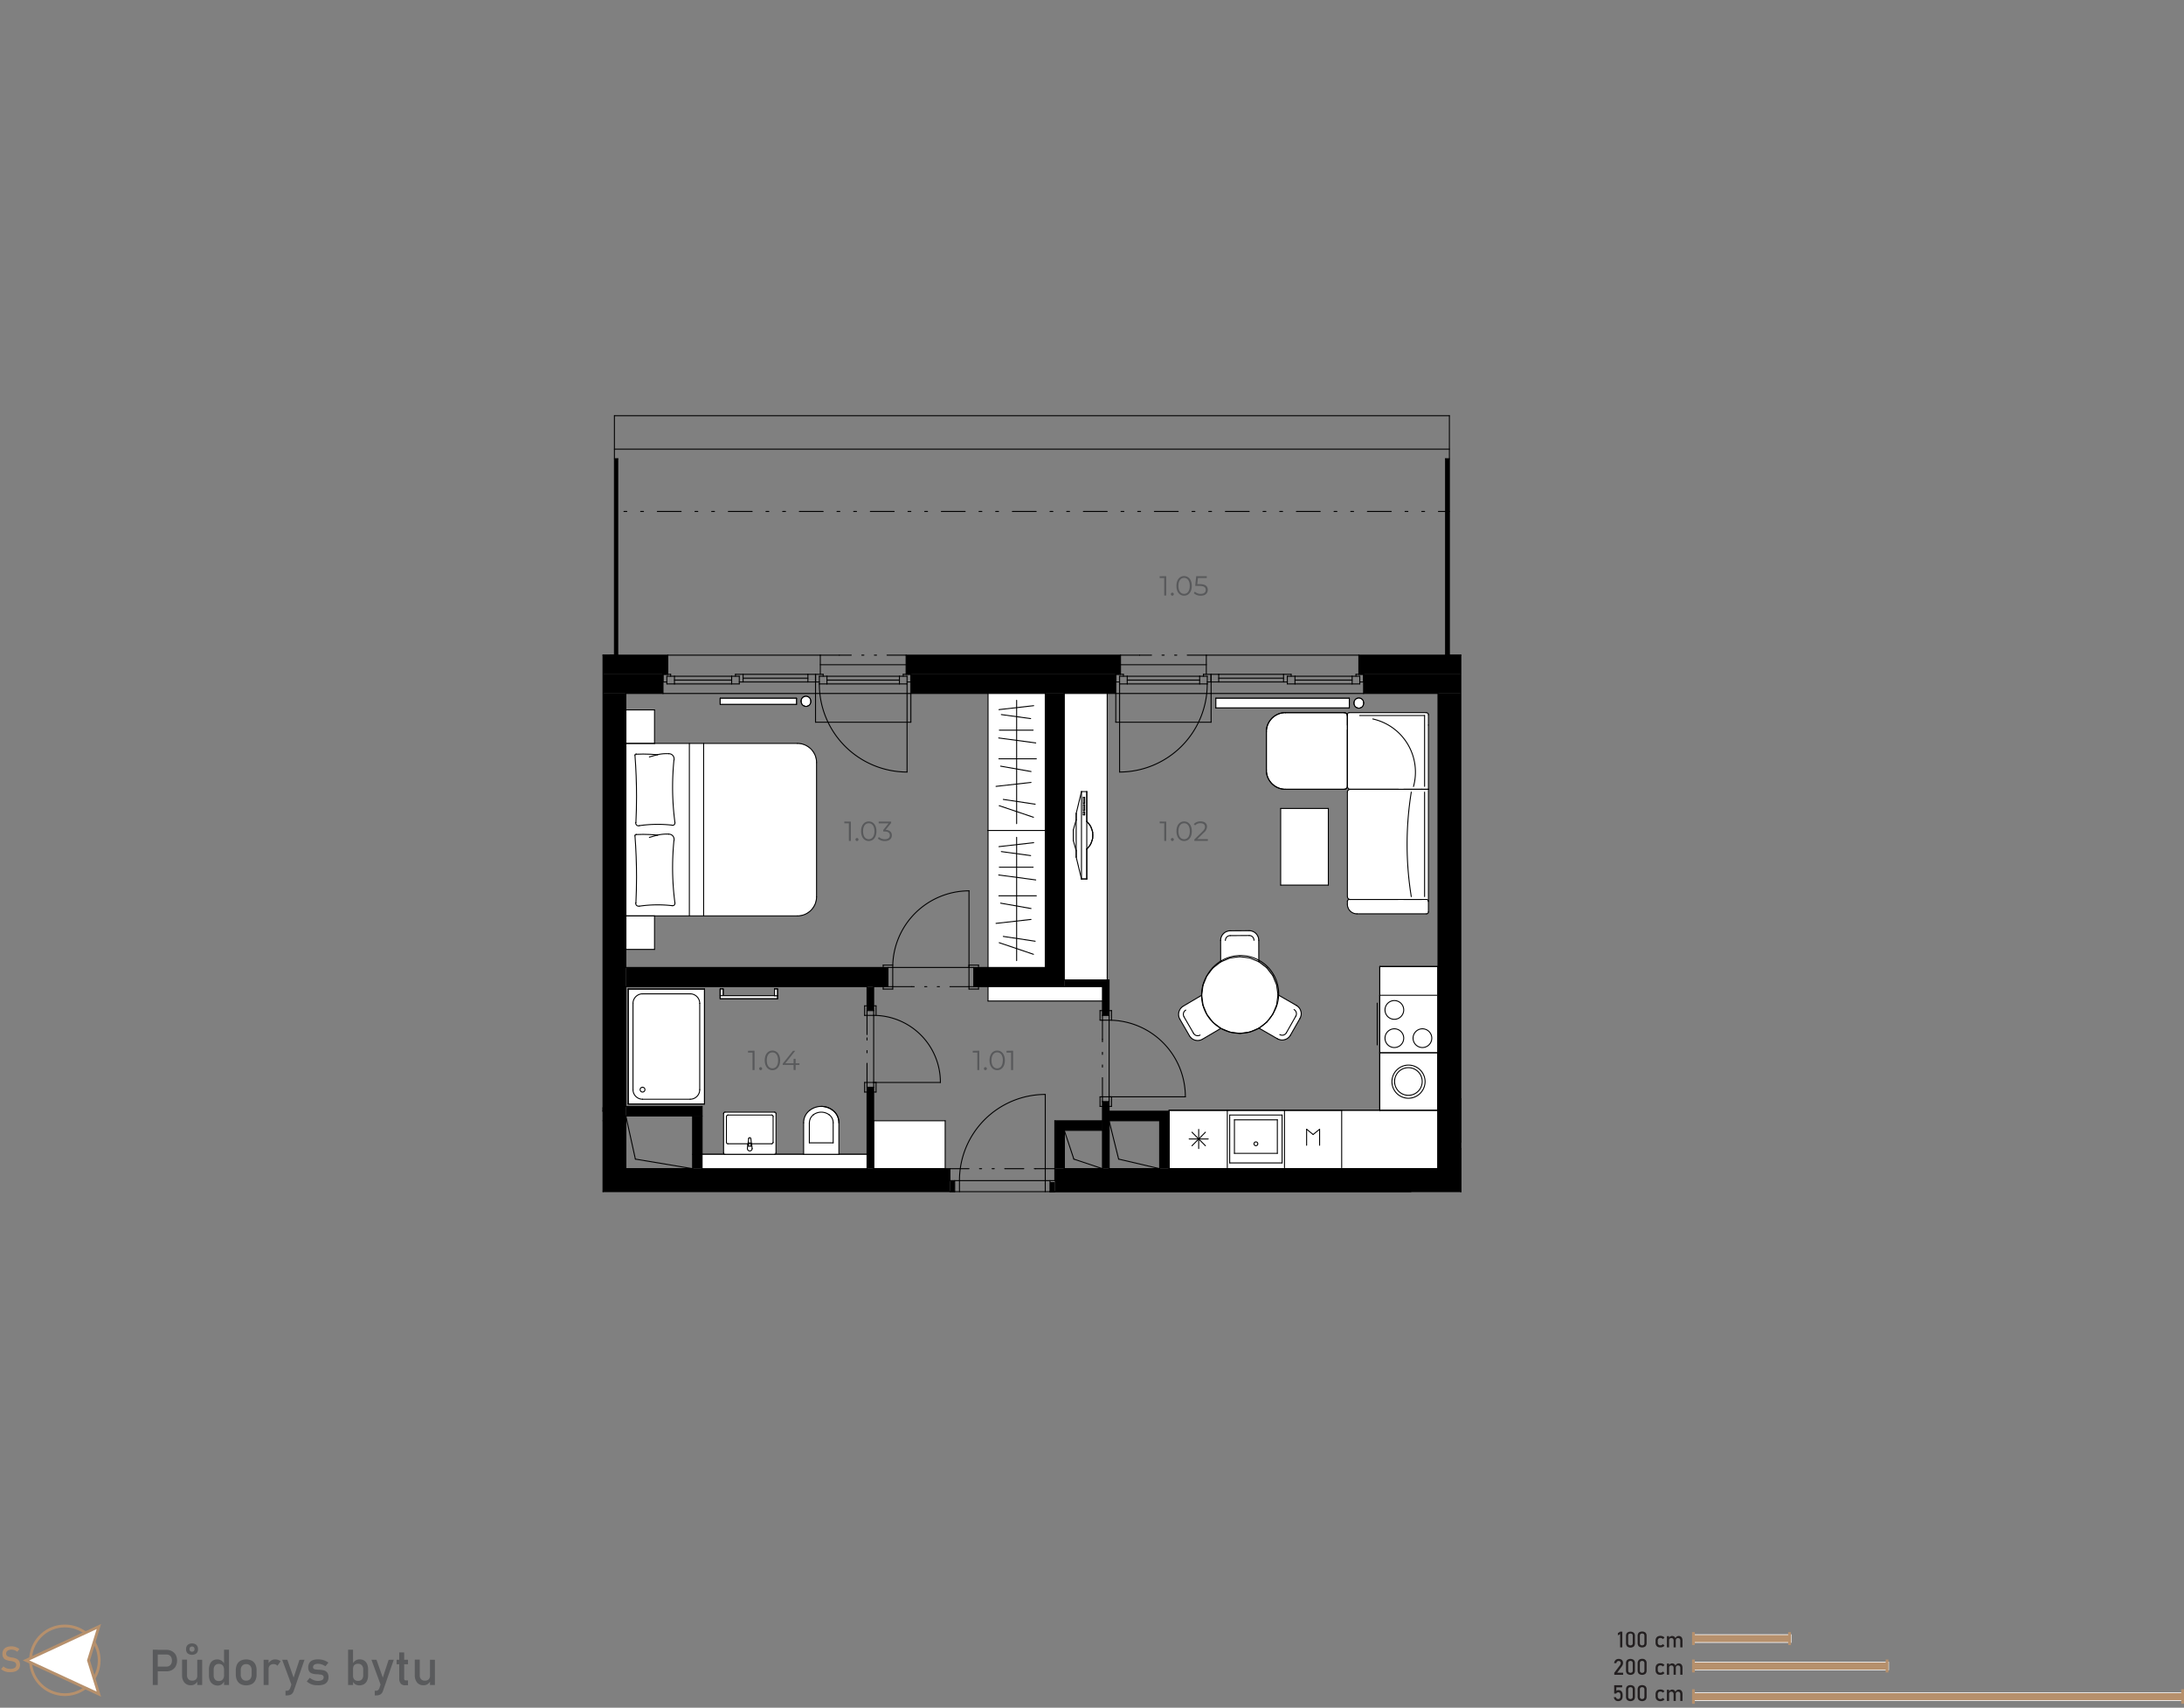<svg xmlns="http://www.w3.org/2000/svg" xmlns:xlink="http://www.w3.org/1999/xlink" viewBox="0 0 790.58 618.13"><rect x="0" y="0" width="790.58" height="618.13" fill="#808080" stroke="none"/><defs><style>.a,.f{fill:none;}.b{fill:#595a5c;}.c{fill:#b6906c;}.d{fill:#fff;}.e{fill:#231f20;}.f{stroke:#000;stroke-linecap:round;stroke-linejoin:round;stroke-width:0.35px;}.g{clip-path:url(#a);}.h{fill:#58595b;}</style><clipPath id="a"><polygon class="a" points="222.41 150.47 222.41 237.14 218.27 237.14 218.27 431.34 528.8 431.34 528.8 237.14 524.66 237.14 524.66 150.47 222.41 150.47"/></clipPath></defs><path class="b" d="M55.31,597.13H57.1V609.9H55.31Zm.92,6.11h4.09a1.89,1.89,0,0,0,1-.27,1.82,1.82,0,0,0,.68-.77,2.67,2.67,0,0,0,.24-1.16,2.7,2.7,0,0,0-.24-1.16,1.82,1.82,0,0,0-1.7-1H56.23v-1.7h4a4.09,4.09,0,0,1,2,.48A3.45,3.45,0,0,1,63.62,599a4.64,4.64,0,0,1,0,4.11,3.34,3.34,0,0,1-1.35,1.36,4,4,0,0,1-2,.49h-4Z"/><path class="b" d="M67.7,606.33a2.07,2.07,0,0,0,.49,1.48,1.76,1.76,0,0,0,1.37.52,1.89,1.89,0,0,0,1.37-.46,1.79,1.79,0,0,0,.48-1.33l.12,1.91A2.58,2.58,0,0,1,69.06,610a2.89,2.89,0,0,1-2.33-1,4.08,4.08,0,0,1-.82-2.73v-5.55H67.7Zm.22-7.86a1.93,1.93,0,0,1-.56-1.5,2.07,2.07,0,0,1,.56-1.57,2.56,2.56,0,0,1,3.18,0,2.08,2.08,0,0,1,.57,1.56,1.94,1.94,0,0,1-.57,1.5,2.65,2.65,0,0,1-3.18,0Zm2.26-.86a.94.94,0,0,0,.24-.68,1,1,0,0,0-.24-.7.91.91,0,0,0-.67-.25.92.92,0,0,0-.67.25,1,1,0,0,0-.23.7,1,1,0,0,0,.23.68.92.92,0,0,0,.67.24A.9.9,0,0,0,70.18,597.61Zm1.23,3.17h1.78v9.12H71.41Z"/><path class="b" d="M77.1,609.63A2.82,2.82,0,0,1,76,608.36a5.08,5.08,0,0,1-.36-2v-2a5.05,5.05,0,0,1,.36-2,2.71,2.71,0,0,1,1-1.27,3,3,0,0,1,1.65-.44,2.71,2.71,0,0,1,1.48.42,3.22,3.22,0,0,1,1.09,1.19l-.18,1.86a2.19,2.19,0,0,0-.22-1,1.48,1.48,0,0,0-.61-.63,2,2,0,0,0-1-.21,1.71,1.71,0,0,0-1.37.55,2.26,2.26,0,0,0-.49,1.56v2a2.19,2.19,0,0,0,.49,1.54,1.74,1.74,0,0,0,1.37.54,1.93,1.93,0,0,0,1-.23,1.45,1.45,0,0,0,.61-.64,2.25,2.25,0,0,0,.22-1l.12,1.92a2.66,2.66,0,0,1-.89,1.14,2.56,2.56,0,0,1-1.53.45A3.19,3.19,0,0,1,77.1,609.63Zm4-12.5H82.9V609.9H81.11Z"/><path class="b" d="M87.09,609.57a3.09,3.09,0,0,1-1.29-1.36,4.85,4.85,0,0,1-.44-2.15v-1.48a4.71,4.71,0,0,1,.44-2.12,3.12,3.12,0,0,1,1.29-1.35,4.71,4.71,0,0,1,4.06,0,3.12,3.12,0,0,1,1.29,1.35,4.71,4.71,0,0,1,.44,2.12v1.51a4.79,4.79,0,0,1-.44,2.13,3.12,3.12,0,0,1-1.29,1.35,4.62,4.62,0,0,1-4.06,0Zm3.49-1.83a2.43,2.43,0,0,0,.51-1.65v-1.51a2.43,2.43,0,0,0-.51-1.65,1.88,1.88,0,0,0-1.46-.58,1.85,1.85,0,0,0-1.45.58,2.38,2.38,0,0,0-.52,1.65v1.51a2.38,2.38,0,0,0,.52,1.65,1.82,1.82,0,0,0,1.45.59A1.85,1.85,0,0,0,90.58,607.74Z"/><path class="b" d="M95.43,600.78h1.79v9.12H95.43Zm4.42,1.72a2.16,2.16,0,0,0-.83-.15,1.83,1.83,0,0,0-1.33.47,1.79,1.79,0,0,0-.47,1.31L97,602.37a3.32,3.32,0,0,1,1.09-1.27,2.58,2.58,0,0,1,1.48-.45,3.39,3.39,0,0,1,1.13.18,2.62,2.62,0,0,1,.88.53l-1.17,1.58A1.56,1.56,0,0,0,99.85,602.5Z"/><path class="b" d="M102.15,600.78H104l2.81,7.93-1,1.94Zm8.07,0L106.34,612a2.6,2.6,0,0,1-.56,1,1.87,1.87,0,0,1-.84.52,4,4,0,0,1-1.23.16h-.36V612h.36a1.46,1.46,0,0,0,.8-.2,1.74,1.74,0,0,0,.51-.7l3.38-10.31Z"/><path class="b" d="M113.51,609.88a5.76,5.76,0,0,1-1.32-.48,4.89,4.89,0,0,1-1.13-.79l1.06-1.31a5.86,5.86,0,0,0,1.47.85,4.18,4.18,0,0,0,1.44.28,3.11,3.11,0,0,0,1.6-.33,1.1,1.1,0,0,0,.53-1,.79.79,0,0,0-.29-.66,1.66,1.66,0,0,0-.72-.29c-.29,0-.69-.1-1.22-.14h-.15l-.14,0h-.15a6.45,6.45,0,0,1-1.5-.26,2,2,0,0,1-1-.7,2.38,2.38,0,0,1-.41-1.49,3.07,3.07,0,0,1,.39-1.61,2.41,2.41,0,0,1,1.18-1,5.29,5.29,0,0,1,2-.32,6.38,6.38,0,0,1,2.6.52,6.16,6.16,0,0,1,1.13.66l-1.08,1.31a5.59,5.59,0,0,0-1.35-.66,4,4,0,0,0-1.3-.22,2.44,2.44,0,0,0-1.37.31,1.08,1.08,0,0,0-.46.94.64.64,0,0,0,.26.55,1.72,1.72,0,0,0,.66.25c.26,0,.64.07,1.12.1h.34a7.67,7.67,0,0,1,1.63.25,2.24,2.24,0,0,1,1.13.77,2.62,2.62,0,0,1,.45,1.65,2.92,2.92,0,0,1-.42,1.63,2.54,2.54,0,0,1-1.27,1A5.88,5.88,0,0,1,115,610,7.38,7.38,0,0,1,113.51,609.88Z"/><path class="b" d="M126,597.13h1.8V609.9H126Zm2.6,12.5a2.39,2.39,0,0,1-.93-1.16l.13-1.91a2.22,2.22,0,0,0,.21,1,1.48,1.48,0,0,0,.61.63,1.93,1.93,0,0,0,1,.22,1.74,1.74,0,0,0,1.37-.54,2.18,2.18,0,0,0,.49-1.53v-2a2.26,2.26,0,0,0-.49-1.56,1.71,1.71,0,0,0-1.37-.55,2,2,0,0,0-1,.21,1.36,1.36,0,0,0-.61.62,2.12,2.12,0,0,0-.21,1l-.19-1.76a3.37,3.37,0,0,1,1.08-1.24,2.67,2.67,0,0,1,1.49-.43,3,3,0,0,1,1.65.43,2.9,2.9,0,0,1,1.06,1.27,5.1,5.1,0,0,1,.36,2v2a4.94,4.94,0,0,1-.37,2,2.79,2.79,0,0,1-1.08,1.26,3.25,3.25,0,0,1-1.71.44A2.73,2.73,0,0,1,128.57,609.63Z"/><path class="b" d="M134.46,600.78h1.82l2.81,7.93-1,1.94Zm8.07,0L138.65,612a2.6,2.6,0,0,1-.56,1,1.87,1.87,0,0,1-.84.52,4,4,0,0,1-1.23.16h-.36V612H136a1.46,1.46,0,0,0,.8-.2,1.74,1.74,0,0,0,.51-.7l3.37-10.31Z"/><path class="b" d="M143.57,600.78h4.12v1.62h-4.12Zm1.46,8.56a2.77,2.77,0,0,1-.52-1.81v-9.4h1.8v9.42a.84.84,0,0,0,.13.51.46.46,0,0,0,.39.18h.86V610h-1A2,2,0,0,1,145,609.34Z"/><path class="b" d="M151.94,606.33a2.07,2.07,0,0,0,.49,1.48,1.76,1.76,0,0,0,1.37.52,1.91,1.91,0,0,0,1.37-.46,1.79,1.79,0,0,0,.48-1.33l.12,1.91A2.58,2.58,0,0,1,153.3,610a2.89,2.89,0,0,1-2.33-1,4.08,4.08,0,0,1-.82-2.73v-5.55h1.79Zm3.71-5.55h1.78v9.12h-1.78Z"/><rect class="c" x="612.92" y="591.68" width="35.43" height="2.83"/><path class="d" d="M648.48,594.64H612.79v-3.08h35.69ZM613,594.39h35.19v-2.58H613Z"/><rect class="c" x="612.92" y="601.6" width="70.74" height="2.83"/><path class="d" d="M683.78,604.56h-71v-3.08h71ZM613,604.31h70.49v-2.58H613Z"/><rect class="c" x="612.92" y="612.72" width="177.16" height="2.84"/><path class="d" d="M790.21,615.68H612.79V612.6H790.21ZM613,615.43H790v-2.58H613Z"/><path class="e" d="M587.26,596.28h-.8v-4.82l-.81.5v-.83l.81-.53h.8Z"/><path class="e" d="M589,595.91a1.67,1.67,0,0,1-.41-1.19v-2.58A1.65,1.65,0,0,1,589,591a2,2,0,0,1,2.42,0,1.65,1.65,0,0,1,.41,1.19v2.58a1.65,1.65,0,0,1-.41,1.19,2,2,0,0,1-2.42,0Zm1.83-.55a.89.89,0,0,0,.2-.64v-2.58a.89.89,0,0,0-.2-.64.82.82,0,0,0-.62-.22.86.86,0,0,0-.63.22.94.94,0,0,0-.2.64v2.58a.9.9,0,0,0,.21.64,1,1,0,0,0,1.24,0Z"/><path class="e" d="M593.22,595.91a1.67,1.67,0,0,1-.41-1.19v-2.58a1.65,1.65,0,0,1,.41-1.19,2,2,0,0,1,2.42,0,1.61,1.61,0,0,1,.41,1.19v2.58a1.65,1.65,0,0,1-.41,1.19,2,2,0,0,1-2.42,0Zm1.83-.55a.9.9,0,0,0,.21-.64v-2.58a.94.94,0,0,0-.2-.64.86.86,0,0,0-.63-.22.82.82,0,0,0-.62.22.89.89,0,0,0-.2.64v2.58a.89.89,0,0,0,.2.64,1,1,0,0,0,1.24,0Z"/><path class="e" d="M600.1,596.13a1.45,1.45,0,0,1-.6-.6,2.06,2.06,0,0,1-.21-1v-.67a2,2,0,0,1,.21-.94,1.37,1.37,0,0,1,.6-.59,2,2,0,0,1,.95-.21,2.21,2.21,0,0,1,.59.08,1.68,1.68,0,0,1,.51.22,1.54,1.54,0,0,1,.37.35l-.58.52a1.17,1.17,0,0,0-.4-.3,1.13,1.13,0,0,0-.48-.11.94.94,0,0,0-.71.26,1,1,0,0,0-.26.72v.67a1,1,0,0,0,.25.74.94.94,0,0,0,.72.27,1,1,0,0,0,.48-.12,1,1,0,0,0,.4-.32l.58.56a1.38,1.38,0,0,1-.38.34,1.62,1.62,0,0,1-.5.22,2.27,2.27,0,0,1-.59.07A2.12,2.12,0,0,1,600.1,596.13Z"/><path class="e" d="M603.4,592.22h.79v4.06h-.79Zm2.42,1.6a1,1,0,0,0-.21-.67.78.78,0,0,0-.6-.23.81.81,0,0,0-.6.21.73.73,0,0,0-.22.58l-.08-.78a1.46,1.46,0,0,1,.49-.57,1.22,1.22,0,0,1,.67-.2,1.33,1.33,0,0,1,.73.2,1.18,1.18,0,0,1,.46.56,2.4,2.4,0,0,1,.15.89v2.47h-.79Zm2.42,0a.93.93,0,0,0-.22-.67.85.85,0,0,0-.63-.23.72.72,0,0,0-.57.23.9.9,0,0,0-.21.64l-.16-.78a1.61,1.61,0,0,1,.51-.63,1.23,1.23,0,0,1,.69-.22,1.37,1.37,0,0,1,.75.2,1.09,1.09,0,0,1,.47.56,2.21,2.21,0,0,1,.17.89v2.47h-.8Z"/><path class="e" d="M584.33,605.5l2-2.64a1.85,1.85,0,0,0,.27-.47,1.29,1.29,0,0,0,.09-.45h0a.67.67,0,0,0-.2-.53.81.81,0,0,0-.56-.19.76.76,0,0,0-.56.21,1,1,0,0,0-.27.58h-.82a2,2,0,0,1,.29-.83,1.42,1.42,0,0,1,.56-.53,1.67,1.67,0,0,1,.79-.18,1.93,1.93,0,0,1,.87.17,1.21,1.21,0,0,1,.54.51,1.55,1.55,0,0,1,.19.8h0a1.84,1.84,0,0,1-.12.63,2.8,2.8,0,0,1-.35.63l-1.65,2.24h2.15v.76h-3.2Z"/><path class="e" d="M589,605.83a1.67,1.67,0,0,1-.41-1.19v-2.58a1.65,1.65,0,0,1,.41-1.19,2,2,0,0,1,2.42,0,1.65,1.65,0,0,1,.41,1.19v2.58a1.65,1.65,0,0,1-.41,1.19,2,2,0,0,1-2.42,0Zm1.83-.55a.89.89,0,0,0,.2-.64v-2.58a.89.89,0,0,0-.2-.64.82.82,0,0,0-.62-.22.86.86,0,0,0-.63.22.94.94,0,0,0-.19.64v2.58a.89.89,0,0,0,.2.64,1,1,0,0,0,1.24,0Z"/><path class="e" d="M593.22,605.83a1.67,1.67,0,0,1-.41-1.19v-2.58a1.61,1.61,0,0,1,.42-1.19,1.59,1.59,0,0,1,1.2-.42,1.45,1.45,0,0,1,1.62,1.61v2.58a1.61,1.61,0,0,1-.41,1.19,2,2,0,0,1-2.42,0Zm1.84-.55a.94.94,0,0,0,.2-.64v-2.58a.94.94,0,0,0-.2-.64.84.84,0,0,0-.63-.22.82.82,0,0,0-.62.22.89.89,0,0,0-.2.64v2.58a.89.89,0,0,0,.2.64.82.82,0,0,0,.62.22A.86.86,0,0,0,595.06,605.28Z"/><path class="e" d="M600.1,606.05a1.45,1.45,0,0,1-.6-.6,2.06,2.06,0,0,1-.2-1v-.67a2,2,0,0,1,.2-.94,1.37,1.37,0,0,1,.6-.59,2,2,0,0,1,.95-.21,2.35,2.35,0,0,1,.6.08,1.73,1.73,0,0,1,.5.22,1.38,1.38,0,0,1,.37.35l-.58.52a1.08,1.08,0,0,0-.4-.3,1.13,1.13,0,0,0-.48-.11,1,1,0,0,0-.71.26,1,1,0,0,0-.26.72v.67a1,1,0,0,0,.25.74.94.94,0,0,0,.72.27,1.14,1.14,0,0,0,.88-.44l.58.56a1.38,1.38,0,0,1-.38.34,1.62,1.62,0,0,1-.5.22,2.22,2.22,0,0,1-.59.07A2.12,2.12,0,0,1,600.1,606.05Z"/><path class="e" d="M603.4,602.14h.79v4.06h-.79Zm2.42,1.6a1,1,0,0,0-.21-.67.78.78,0,0,0-.6-.23.81.81,0,0,0-.6.21.73.73,0,0,0-.22.58l-.08-.78a1.46,1.46,0,0,1,.49-.57,1.22,1.22,0,0,1,.67-.2,1.3,1.3,0,0,1,.73.2,1.18,1.18,0,0,1,.46.56,2.4,2.4,0,0,1,.16.89v2.47h-.8Zm2.42,0a.93.93,0,0,0-.22-.67.85.85,0,0,0-.63-.23.73.73,0,0,0-.57.23.89.89,0,0,0-.2.64l-.16-.78a1.51,1.51,0,0,1,.5-.63,1.23,1.23,0,0,1,.69-.22,1.35,1.35,0,0,1,.75.2,1.16,1.16,0,0,1,.48.56,2.4,2.4,0,0,1,.16.89v2.47h-.8Z"/><path class="e" d="M585,615.58a1.34,1.34,0,0,1-.54-.49,2,2,0,0,1-.28-.77h.8a.75.75,0,0,0,.25.49.85.85,0,0,0,.54.17.72.72,0,0,0,.59-.25,1.1,1.1,0,0,0,.21-.72v-.48a1.1,1.1,0,0,0-.21-.72.72.72,0,0,0-.59-.25.83.83,0,0,0-.4.11,1.18,1.18,0,0,0-.34.33h-.72v-3h2.89v.76h-2.1V612a1,1,0,0,1,.34-.18.94.94,0,0,1,.37-.07,1.68,1.68,0,0,1,.84.2,1.29,1.29,0,0,1,.53.6,2.07,2.07,0,0,1,.19.94V614a2.25,2.25,0,0,1-.19.94,1.31,1.31,0,0,1-.55.59,1.69,1.69,0,0,1-.86.21A1.74,1.74,0,0,1,585,615.58Z"/><path class="e" d="M589,615.32a1.65,1.65,0,0,1-.41-1.19v-2.58a1.67,1.67,0,0,1,.41-1.19,2,2,0,0,1,2.42,0,1.65,1.65,0,0,1,.41,1.19v2.58a1.64,1.64,0,0,1-.41,1.19,1.92,1.92,0,0,1-2.42,0Zm1.83-.55a.89.89,0,0,0,.2-.64v-2.58a.88.88,0,0,0-.2-.63.78.78,0,0,0-.62-.22.82.82,0,0,0-.63.22.93.93,0,0,0-.2.63v2.58a.9.9,0,0,0,.21.64,1,1,0,0,0,1.24,0Z"/><path class="e" d="M593.22,615.32a1.65,1.65,0,0,1-.41-1.19v-2.58a1.67,1.67,0,0,1,.41-1.19,2,2,0,0,1,2.42,0,1.61,1.61,0,0,1,.41,1.19v2.58a1.64,1.64,0,0,1-.41,1.19,1.92,1.92,0,0,1-2.42,0Zm1.83-.55a.9.9,0,0,0,.21-.64v-2.58a.93.93,0,0,0-.2-.63.82.82,0,0,0-.63-.22.78.78,0,0,0-.62.22.88.88,0,0,0-.2.63v2.58a.89.89,0,0,0,.2.64,1,1,0,0,0,1.24,0Z"/><path class="e" d="M600.1,615.54a1.45,1.45,0,0,1-.6-.6,2,2,0,0,1-.21-1v-.67a2,2,0,0,1,.21-.94,1.45,1.45,0,0,1,.6-.6,2,2,0,0,1,.95-.2,2.22,2.22,0,0,1,.59.07,2,2,0,0,1,.51.22,1.76,1.76,0,0,1,.37.35l-.58.52a1.17,1.17,0,0,0-.4-.3,1.13,1.13,0,0,0-.48-.11.94.94,0,0,0-.71.26,1,1,0,0,0-.26.73V614a1.07,1.07,0,0,0,.25.74,1,1,0,0,0,.72.26,1.13,1.13,0,0,0,.48-.11,1.26,1.26,0,0,0,.4-.32l.58.55a1.42,1.42,0,0,1-.38.35,1.88,1.88,0,0,1-.5.21,2.27,2.27,0,0,1-.59.08A2,2,0,0,1,600.1,615.54Z"/><path class="e" d="M603.4,611.63h.79v4.06h-.79Zm2.42,1.6a1,1,0,0,0-.21-.66.75.75,0,0,0-.6-.24.81.81,0,0,0-.6.21.75.75,0,0,0-.22.58l-.08-.78a1.5,1.5,0,0,1,.49-.56,1.15,1.15,0,0,1,.67-.2,1.32,1.32,0,0,1,.73.19,1.28,1.28,0,0,1,.46.56,2.42,2.42,0,0,1,.15.9v2.46h-.79Zm2.42,0a.91.91,0,0,0-.22-.66.82.82,0,0,0-.63-.24.72.72,0,0,0-.57.23.9.9,0,0,0-.21.64l-.16-.78a1.51,1.51,0,0,1,.51-.62,1.16,1.16,0,0,1,.69-.22,1.37,1.37,0,0,1,.75.19,1.18,1.18,0,0,1,.47.56,2.22,2.22,0,0,1,.17.9v2.46h-.8Z"/><path class="c" d="M23.49,613.89A12.92,12.92,0,1,1,36.4,601,12.93,12.93,0,0,1,23.49,613.89Zm0-24.83A11.92,11.92,0,1,0,35.4,601,11.93,11.93,0,0,0,23.49,589.06Z"/><polygon class="d" points="35.77 588.74 9.42 600.98 35.77 613.21 32.02 600.98 35.77 588.74"/><path class="c" d="M36.58,614.14,8.23,601l28.35-13.17-4,13.17ZM10.61,601,35,612.29,31.5,601,35,589.66Z"/><path class="c" d="M2.52,605.19a5,5,0,0,1-1.11-.38,4.4,4.4,0,0,1-1-.64l.81-1a3.72,3.72,0,0,0,1.16.69,4.08,4.08,0,0,0,1.38.23,2.73,2.73,0,0,0,1.55-.38,1.17,1.17,0,0,0,.55-1.05h0a1.12,1.12,0,0,0-.25-.77,1.44,1.44,0,0,0-.64-.42,8.23,8.23,0,0,0-1-.25H3.89l-.1,0a9.48,9.48,0,0,1-1.5-.36,2.08,2.08,0,0,1-1-.73,2.42,2.42,0,0,1-.41-1.51h0a2.77,2.77,0,0,1,.38-1.47,2.44,2.44,0,0,1,1.12-.92,4.48,4.48,0,0,1,1.77-.32,4.6,4.6,0,0,1,1,.11,4.9,4.9,0,0,1,1.86.86l-.73,1a4.61,4.61,0,0,0-1-.58,3,3,0,0,0-1.06-.2,2.44,2.44,0,0,0-1.46.38,1.24,1.24,0,0,0-.53,1.07h0a1,1,0,0,0,.27.75,1.74,1.74,0,0,0,.67.4,9.3,9.3,0,0,0,1.12.27h.24a7.93,7.93,0,0,1,1.4.41,2.22,2.22,0,0,1,.94.76,2.4,2.4,0,0,1,.38,1.43h0a2.62,2.62,0,0,1-.4,1.45,2.54,2.54,0,0,1-1.16.91,4.8,4.8,0,0,1-1.83.31A6.44,6.44,0,0,1,2.52,605.19Z"/><rect class="c" x="612.5" y="600.68" width="1" height="4.68"/><rect class="c" x="612.5" y="590.76" width="1" height="4.68"/><rect class="c" x="612.5" y="611.45" width="1" height="5.24"/><rect class="c" x="789.58" y="611.45" width="1" height="5.24"/><rect class="c" x="682.59" y="600.68" width="1" height="4.68"/><rect class="c" x="647.3" y="590.76" width="1" height="4.68"/><rect class="a" width="790.34" height="618.13"/><rect class="d" x="316.26" y="405.68" width="25.88" height="17.34"/><line class="f" x1="316.26" y1="405.68" x2="316.26" y2="423.02"/><line class="f" x1="342.14" y1="405.68" x2="316.26" y2="405.68"/><line class="f" x1="342.14" y1="423.02" x2="342.14" y2="405.68"/><line class="f" x1="316.26" y1="423.02" x2="342.14" y2="423.02"/><rect class="d" x="423.22" y="401.87" width="97.3" height="21.15"/><line class="f" x1="423.22" y1="401.87" x2="423.22" y2="423.02"/><line class="f" x1="520.52" y1="401.87" x2="423.22" y2="401.87"/><line class="f" x1="520.52" y1="423.02" x2="520.52" y2="401.87"/><line class="f" x1="423.22" y1="423.02" x2="520.52" y2="423.02"/><rect class="d" x="499.47" y="349.85" width="21.05" height="52.02"/><line class="f" x1="499.47" y1="349.85" x2="499.47" y2="401.87"/><line class="f" x1="520.52" y1="349.85" x2="499.47" y2="349.85"/><line class="f" x1="520.52" y1="401.87" x2="520.52" y2="349.85"/><line class="f" x1="499.47" y1="401.87" x2="520.52" y2="401.87"/><rect class="d" x="227.42" y="358" width="27.6" height="41.61"/><line class="f" x1="255.02" y1="399.61" x2="227.42" y2="399.61"/><line class="f" x1="227.42" y1="399.61" x2="227.42" y2="358"/><line class="f" x1="227.42" y1="358" x2="255.02" y2="358"/><line class="f" x1="255.02" y1="358" x2="255.02" y2="399.61"/><line class="f" x1="528.8" y1="397.7" x2="528.8" y2="413.31"/><line class="f" x1="528.8" y1="397.7" x2="528.8" y2="397.7"/><line class="f" x1="528.8" y1="413.31" x2="528.8" y2="413.31"/><line class="f" x1="419.77" y1="423.02" x2="401.48" y2="423.02"/><line class="f" x1="401.48" y1="423.02" x2="401.48" y2="405.68"/><line class="f" x1="401.48" y1="405.68" x2="404.93" y2="419.55"/><line class="f" x1="404.93" y1="419.55" x2="419.77" y2="423.02"/><polygon points="491.88 244.08 491.88 237.14 524.66 237.14 528.8 237.14 528.8 244.08 491.88 244.08"/><rect x="327.99" y="237.14" width="77.63" height="6.94"/><polygon points="218.27 244.08 218.27 237.14 222.41 237.14 241.74 237.14 241.74 244.08 218.27 244.08"/><polygon points="520.52 431.34 381.82 431.34 381.82 423.02 520.52 423.02 520.52 251.01 528.8 251.01 528.8 431.34 520.52 431.34"/><rect x="226.55" y="350.19" width="94.88" height="6.94"/><polygon points="218.27 431.34 218.27 423.02 218.27 251.01 226.55 251.01 226.55 423.02 343.86 423.02 343.86 431.34 218.27 431.34"/><rect x="329.72" y="244.08" width="74.18" height="6.94"/><rect x="218.27" y="244.08" width="21.74" height="6.94"/><rect x="493.6" y="244.08" width="35.19" height="6.94"/><polygon points="352.49 357.13 352.49 350.19 378.37 350.19 378.37 251.01 385.26 251.01 385.26 357.13 352.49 357.13"/><rect x="343.86" y="427.35" width="1.72" height="3.99"/><rect x="380.09" y="427.87" width="1.72" height="3.47"/><polygon points="399.07 367.53 399.07 357.13 385.27 357.13 385.27 354.7 401.48 354.7 401.48 367.53 399.07 367.53"/><rect x="399.07" y="398.74" width="2.41" height="24.28"/><rect x="313.85" y="357.13" width="2.41" height="8.67"/><rect x="313.85" y="393.54" width="2.41" height="29.48"/><rect x="226.55" y="400.48" width="27.6" height="3.47"/><rect x="250.71" y="404.06" width="3.45" height="18.96"/><rect x="523.28" y="166.02" width="1.38" height="71.09"/><rect x="222.41" y="166.02" width="1.21" height="71.09"/><polygon points="381.82 423.02 381.82 405.68 399.07 405.68 399.07 409.15 385.27 409.15 385.27 423.02 381.82 423.02"/><polygon points="419.77 423.02 419.77 405.68 401.48 405.68 401.48 402.21 423.22 402.21 423.22 423.02 419.77 423.02"/><line class="f" x1="520.52" y1="251.01" x2="520.52" y2="423.02"/><line class="f" x1="226.55" y1="251.01" x2="226.55" y2="350.19"/><line class="f" x1="218.27" y1="400.9" x2="218.27" y2="402.21"/><line class="f" x1="218.27" y1="402.21" x2="218.27" y2="402.21"/><line class="f" x1="524.66" y1="237.14" x2="491.88" y2="237.14"/><line class="f" x1="528.8" y1="237.14" x2="524.66" y2="237.14"/><line class="f" x1="405.62" y1="237.14" x2="327.99" y2="237.14"/><line class="f" x1="222.41" y1="237.14" x2="218.27" y2="237.14"/><line class="f" x1="241.74" y1="237.14" x2="222.41" y2="237.14"/><line class="f" x1="403.9" y1="251.01" x2="385.27" y2="251.01"/><line class="f" x1="378.37" y1="251.01" x2="329.72" y2="251.01"/><line class="f" x1="240.01" y1="251.01" x2="226.55" y2="251.01"/><line class="f" x1="520.52" y1="251.01" x2="493.6" y2="251.01"/><line class="f" x1="399.07" y1="423.02" x2="385.27" y2="423.02"/><line class="f" x1="254.16" y1="423.02" x2="313.85" y2="423.02"/><line class="f" x1="378.37" y1="350.19" x2="352.49" y2="350.19"/><line class="f" x1="321.44" y1="357.13" x2="316.26" y2="357.13"/><line class="f" x1="378.37" y1="251.01" x2="378.37" y2="350.19"/><line class="f" x1="385.27" y1="251.01" x2="385.27" y2="354.7"/><line class="f" x1="321.44" y1="357.13" x2="321.44" y2="350.19"/><line class="f" x1="352.49" y1="357.13" x2="352.49" y2="350.19"/><line class="f" x1="380.09" y1="427.35" x2="380.09" y2="431.34"/><line class="f" x1="345.59" y1="427.35" x2="345.59" y2="431.34"/><line class="f" x1="345.59" y1="427.35" x2="343.86" y2="427.35"/><line class="f" x1="380.09" y1="427.35" x2="381.82" y2="427.35"/><line class="f" x1="381.82" y1="427.35" x2="381.82" y2="405.68"/><line class="f" x1="380.09" y1="431.34" x2="510.72" y2="431.34"/><line class="f" x1="423.22" y1="423.02" x2="520.52" y2="423.02"/><line class="f" x1="226.55" y1="357.13" x2="313.85" y2="357.13"/><line class="f" x1="226.55" y1="350.19" x2="321.44" y2="350.19"/><line class="f" x1="345.58" y1="431.34" x2="343.86" y2="431.34"/><line class="f" x1="380.09" y1="431.34" x2="381.82" y2="431.34"/><line class="f" x1="493.6" y1="251.01" x2="493.6" y2="244.08"/><line class="f" x1="403.9" y1="251.01" x2="403.9" y2="244.08"/><line class="f" x1="240.01" y1="251.01" x2="240.01" y2="244.08"/><line class="f" x1="329.72" y1="244.08" x2="329.72" y2="251.01"/><line class="f" x1="241.74" y1="244.08" x2="241.74" y2="237.14"/><line class="f" x1="240.01" y1="244.08" x2="241.74" y2="244.08"/><line class="f" x1="405.62" y1="244.08" x2="405.62" y2="237.14"/><line class="f" x1="403.9" y1="244.08" x2="405.62" y2="244.08"/><line class="f" x1="327.99" y1="244.08" x2="327.99" y2="237.14"/><line class="f" x1="329.72" y1="244.08" x2="327.99" y2="244.08"/><line class="f" x1="491.88" y1="244.08" x2="491.88" y2="237.14"/><line class="f" x1="493.6" y1="244.08" x2="491.88" y2="244.08"/><line class="f" x1="528.8" y1="413.31" x2="528.8" y2="413.31"/><line class="f" x1="401.48" y1="423.02" x2="419.77" y2="423.02"/><line class="f" x1="523.28" y1="166.05" x2="524.66" y2="166.05"/><line class="f" x1="523.28" y1="166.05" x2="523.28" y2="237.11"/><line class="f" x1="523.28" y1="237.11" x2="524.66" y2="237.11"/><line class="f" x1="222.41" y1="166.05" x2="223.62" y2="166.05"/><line class="f" x1="223.62" y1="166.05" x2="223.62" y2="237.14"/><line class="f" x1="220.86" y1="237.14" x2="222.41" y2="237.14"/><line class="f" x1="222.41" y1="237.14" x2="223.62" y2="237.14"/><line class="f" x1="399.07" y1="357.13" x2="352.49" y2="357.13"/><line class="f" x1="399.07" y1="357.13" x2="399.07" y2="367.53"/><line class="f" x1="401.48" y1="398.74" x2="401.48" y2="402.21"/><line class="f" x1="401.48" y1="405.68" x2="401.48" y2="423.02"/><line class="f" x1="401.48" y1="354.7" x2="401.48" y2="367.53"/><line class="f" x1="401.48" y1="367.53" x2="399.07" y2="367.53"/><line class="f" x1="401.48" y1="405.68" x2="419.77" y2="405.68"/><line class="f" x1="419.77" y1="405.68" x2="419.77" y2="423.02"/><line class="f" x1="401.48" y1="402.21" x2="423.22" y2="402.21"/><line class="f" x1="423.22" y1="402.21" x2="423.22" y2="423.02"/><line class="f" x1="313.85" y1="357.13" x2="313.85" y2="365.8"/><line class="f" x1="313.85" y1="393.54" x2="313.85" y2="423.02"/><line class="f" x1="316.26" y1="357.13" x2="316.26" y2="365.8"/><line class="f" x1="316.26" y1="365.8" x2="313.85" y2="365.8"/><line class="f" x1="316.26" y1="393.54" x2="316.26" y2="423.02"/><line class="f" x1="401.48" y1="398.74" x2="399.07" y2="398.74"/><line class="f" x1="399.07" y1="409.15" x2="399.07" y2="423.02"/><line class="f" x1="385.27" y1="354.7" x2="401.48" y2="354.7"/><line class="f" x1="399.07" y1="398.74" x2="399.07" y2="405.68"/><line class="f" x1="399.07" y1="405.68" x2="381.82" y2="405.68"/><line class="f" x1="399.07" y1="409.15" x2="385.27" y2="409.15"/><line class="f" x1="385.27" y1="409.15" x2="385.27" y2="423.02"/><line class="f" x1="378.37" y1="427.35" x2="347.31" y2="427.35"/><line class="f" x1="378.37" y1="427.35" x2="378.37" y2="396.14"/><g class="g"><path class="f" d="M347.31,427.35a31.14,31.14,0,0,1,31.06-31.21"/></g><line class="f" x1="378.37" y1="431.34" x2="378.37" y2="427.35"/><line class="f" x1="347.31" y1="427.35" x2="347.31" y2="431.34"/><line class="f" x1="347.31" y1="427.35" x2="345.59" y2="427.35"/><line class="f" x1="380.09" y1="427.35" x2="378.37" y2="427.35"/><line class="f" x1="493.6" y1="251.01" x2="438.4" y2="251.01"/><line class="f" x1="438.4" y1="251.01" x2="403.9" y2="251.01"/><line class="f" x1="491.88" y1="237.14" x2="436.68" y2="237.14"/><line class="f" x1="438.4" y1="251.01" x2="438.4" y2="244.08"/><line class="f" x1="436.67" y1="244.08" x2="436.67" y2="237.14"/><line class="f" x1="436.67" y1="240.61" x2="405.62" y2="240.61"/><line class="f" x1="405.28" y1="247.55" x2="405.28" y2="279.45"/><line class="f" x1="435.64" y1="244.77" x2="435.64" y2="244.08"/><line class="f" x1="435.64" y1="244.08" x2="438.4" y2="244.08"/><line class="f" x1="438.4" y1="244.08" x2="438.4" y2="246.85"/><line class="f" x1="438.4" y1="246.85" x2="437.02" y2="246.85"/><line class="f" x1="437.02" y1="247.55" x2="434.26" y2="247.55"/><line class="f" x1="434.26" y1="247.55" x2="434.26" y2="244.77"/><line class="f" x1="434.26" y1="244.77" x2="437.02" y2="244.77"/><line class="f" x1="437.02" y1="244.77" x2="437.02" y2="247.55"/><line class="f" x1="405.28" y1="247.55" x2="408.04" y2="247.55"/><line class="f" x1="408.04" y1="247.55" x2="408.04" y2="244.77"/><line class="f" x1="408.04" y1="244.77" x2="405.28" y2="244.77"/><line class="f" x1="405.28" y1="244.77" x2="405.28" y2="247.55"/><line class="f" x1="434.26" y1="247.55" x2="408.04" y2="247.55"/><line class="f" x1="408.04" y1="244.77" x2="434.26" y2="244.77"/><line class="f" x1="434.26" y1="246.16" x2="408.04" y2="246.16"/><g class="g"><path class="f" d="M437,247.55a31.82,31.82,0,0,1-31.74,31.9"/></g><line class="f" x1="406.66" y1="244.77" x2="406.66" y2="244.08"/><line class="f" x1="406.66" y1="244.08" x2="403.9" y2="244.08"/><line class="f" x1="403.9" y1="244.08" x2="403.9" y2="246.85"/><line class="f" x1="403.9" y1="246.85" x2="405.28" y2="246.85"/><line class="f" x1="438.4" y1="246.85" x2="441.16" y2="246.85"/><line class="f" x1="441.16" y1="246.85" x2="441.16" y2="244.08"/><line class="f" x1="441.16" y1="244.08" x2="438.4" y2="244.08"/><line class="f" x1="438.4" y1="244.08" x2="438.4" y2="246.85"/><line class="f" x1="441.16" y1="246.85" x2="464.62" y2="246.85"/><line class="f" x1="441.16" y1="245.47" x2="464.62" y2="245.47"/><line class="f" x1="441.16" y1="244.08" x2="464.62" y2="244.08"/><line class="f" x1="490.84" y1="244.77" x2="490.84" y2="244.08"/><line class="f" x1="490.84" y1="244.08" x2="493.6" y2="244.08"/><line class="f" x1="493.6" y1="244.08" x2="493.6" y2="246.85"/><line class="f" x1="493.6" y1="246.85" x2="492.22" y2="246.85"/><line class="f" x1="492.22" y1="247.55" x2="489.46" y2="247.55"/><line class="f" x1="489.46" y1="247.55" x2="489.46" y2="244.77"/><line class="f" x1="489.46" y1="244.77" x2="492.22" y2="244.77"/><line class="f" x1="492.22" y1="244.77" x2="492.22" y2="247.55"/><line class="f" x1="489.46" y1="247.55" x2="468.76" y2="247.55"/><line class="f" x1="468.76" y1="244.77" x2="489.46" y2="244.77"/><line class="f" x1="489.46" y1="246.16" x2="468.76" y2="246.16"/><line class="f" x1="467.38" y1="244.77" x2="467.38" y2="244.08"/><line class="f" x1="467.38" y1="244.08" x2="464.62" y2="244.08"/><line class="f" x1="464.62" y1="244.08" x2="464.62" y2="246.85"/><line class="f" x1="464.62" y1="246.85" x2="466" y2="246.85"/><line class="f" x1="466" y1="247.55" x2="468.76" y2="247.55"/><line class="f" x1="468.76" y1="247.55" x2="468.76" y2="244.77"/><line class="f" x1="468.76" y1="244.77" x2="466" y2="244.77"/><line class="f" x1="466" y1="244.77" x2="466" y2="247.55"/><line class="f" x1="240.01" y1="251.01" x2="295.21" y2="251.01"/><line class="f" x1="295.21" y1="251.01" x2="329.72" y2="251.01"/><line class="f" x1="241.74" y1="237.14" x2="296.94" y2="237.14"/><line class="f" x1="295.21" y1="251.01" x2="295.21" y2="244.08"/><line class="f" x1="296.94" y1="244.08" x2="296.94" y2="237.14"/><line class="f" x1="296.94" y1="240.61" x2="327.99" y2="240.61"/><line class="f" x1="328.34" y1="247.55" x2="328.34" y2="279.45"/><line class="f" x1="297.97" y1="244.77" x2="297.97" y2="244.08"/><line class="f" x1="297.97" y1="244.08" x2="295.21" y2="244.08"/><line class="f" x1="295.21" y1="244.08" x2="295.21" y2="246.85"/><line class="f" x1="295.21" y1="246.85" x2="296.6" y2="246.85"/><line class="f" x1="296.59" y1="247.55" x2="299.36" y2="247.55"/><line class="f" x1="299.35" y1="247.55" x2="299.35" y2="244.77"/><line class="f" x1="299.35" y1="244.77" x2="296.59" y2="244.77"/><line class="f" x1="296.59" y1="244.77" x2="296.59" y2="247.55"/><line class="f" x1="328.34" y1="247.55" x2="325.58" y2="247.55"/><line class="f" x1="325.58" y1="247.55" x2="325.58" y2="244.77"/><line class="f" x1="325.58" y1="244.77" x2="328.34" y2="244.77"/><line class="f" x1="328.34" y1="244.77" x2="328.34" y2="247.55"/><line class="f" x1="299.35" y1="247.55" x2="325.58" y2="247.55"/><line class="f" x1="325.58" y1="244.77" x2="299.36" y2="244.77"/><line class="f" x1="299.35" y1="246.16" x2="325.58" y2="246.16"/><g class="g"><path class="f" d="M328.34,279.45a31.83,31.83,0,0,1-31.75-31.9"/></g><line class="f" x1="326.96" y1="244.77" x2="326.96" y2="244.08"/><line class="f" x1="326.96" y1="244.08" x2="329.72" y2="244.08"/><line class="f" x1="329.72" y1="244.08" x2="329.72" y2="246.85"/><line class="f" x1="329.72" y1="246.85" x2="328.34" y2="246.85"/><line class="f" x1="295.21" y1="246.85" x2="292.45" y2="246.85"/><line class="f" x1="292.45" y1="246.85" x2="292.45" y2="244.08"/><line class="f" x1="292.45" y1="244.08" x2="295.21" y2="244.08"/><line class="f" x1="295.21" y1="244.08" x2="295.21" y2="246.85"/><line class="f" x1="292.45" y1="246.85" x2="268.99" y2="246.85"/><line class="f" x1="292.45" y1="245.47" x2="268.99" y2="245.47"/><line class="f" x1="292.45" y1="244.08" x2="268.99" y2="244.08"/><line class="f" x1="242.77" y1="244.77" x2="242.77" y2="244.08"/><line class="f" x1="242.77" y1="244.08" x2="240.01" y2="244.08"/><line class="f" x1="240.01" y1="244.08" x2="240.01" y2="246.85"/><line class="f" x1="240.01" y1="246.85" x2="241.39" y2="246.85"/><line class="f" x1="241.39" y1="247.55" x2="244.15" y2="247.55"/><line class="f" x1="244.15" y1="247.55" x2="244.15" y2="244.77"/><line class="f" x1="244.15" y1="244.77" x2="241.39" y2="244.77"/><line class="f" x1="241.39" y1="244.77" x2="241.39" y2="247.55"/><line class="f" x1="244.15" y1="247.55" x2="264.85" y2="247.55"/><line class="f" x1="264.85" y1="244.77" x2="244.15" y2="244.77"/><line class="f" x1="244.15" y1="246.16" x2="264.85" y2="246.16"/><line class="f" x1="266.23" y1="244.77" x2="266.23" y2="244.08"/><line class="f" x1="266.23" y1="244.08" x2="268.99" y2="244.08"/><line class="f" x1="268.99" y1="244.08" x2="268.99" y2="246.85"/><line class="f" x1="268.99" y1="246.85" x2="267.61" y2="246.85"/><line class="f" x1="267.61" y1="247.55" x2="264.85" y2="247.55"/><line class="f" x1="264.85" y1="247.55" x2="264.85" y2="244.77"/><line class="f" x1="264.85" y1="244.77" x2="267.61" y2="244.77"/><line class="f" x1="267.61" y1="244.77" x2="267.61" y2="247.55"/><line class="f" x1="350.76" y1="350.19" x2="323.16" y2="350.19"/><line class="f" x1="350.76" y1="350.19" x2="350.76" y2="322.45"/><g class="g"><path class="f" d="M323.16,350.19a27.67,27.67,0,0,1,27.6-27.74"/></g><line class="f" x1="350.76" y1="357.13" x2="350.76" y2="350.19"/><line class="f" x1="323.16" y1="350.19" x2="323.16" y2="357.13"/><line class="f" x1="323.16" y1="350.19" x2="321.44" y2="350.19"/><line class="f" x1="323.16" y1="357.13" x2="321.44" y2="357.13"/><line class="f" x1="352.49" y1="350.19" x2="350.76" y2="350.19"/><line class="f" x1="352.49" y1="357.13" x2="350.76" y2="357.13"/><line class="f" x1="350.76" y1="357.13" x2="343.86" y2="357.13"/><line class="f" x1="340.07" y1="357.13" x2="339.29" y2="357.13"/><line class="f" x1="335.5" y1="357.13" x2="334.72" y2="357.13"/><line class="f" x1="330.93" y1="357.13" x2="330.06" y2="357.13"/><line class="f" x1="330.06" y1="357.13" x2="323.16" y2="357.13"/><line class="f" x1="350.76" y1="350.19" x2="350.76" y2="349.33"/><line class="f" x1="350.76" y1="349.33" x2="354.21" y2="349.33"/><line class="f" x1="354.21" y1="349.33" x2="354.21" y2="350.19"/><line class="f" x1="350.76" y1="357.13" x2="350.76" y2="358"/><line class="f" x1="350.76" y1="358" x2="354.21" y2="358"/><line class="f" x1="354.21" y1="358" x2="354.21" y2="357.13"/><line class="f" x1="323.16" y1="349.33" x2="319.71" y2="349.33"/><line class="f" x1="319.71" y1="349.33" x2="319.71" y2="350.19"/><line class="f" x1="323.16" y1="357.13" x2="323.16" y2="358"/><line class="f" x1="323.16" y1="358" x2="319.71" y2="358"/><line class="f" x1="319.71" y1="358" x2="319.71" y2="357.13"/><line class="f" x1="222.41" y1="162.58" x2="524.66" y2="162.58"/><line class="f" x1="401.48" y1="397.01" x2="401.48" y2="369.27"/><line class="f" x1="401.48" y1="397.01" x2="429.08" y2="397.01"/><g class="g"><path class="f" d="M401.48,369.27A27.67,27.67,0,0,1,429.08,397"/></g><line class="f" x1="399.07" y1="397.01" x2="401.48" y2="397.01"/><line class="f" x1="401.48" y1="369.27" x2="399.07" y2="369.27"/><line class="f" x1="401.48" y1="369.27" x2="401.48" y2="367.53"/><line class="f" x1="399.07" y1="369.27" x2="399.07" y2="367.53"/><line class="f" x1="401.48" y1="398.74" x2="401.48" y2="397.01"/><line class="f" x1="399.07" y1="398.74" x2="399.07" y2="397.01"/><line class="f" x1="399.07" y1="397.01" x2="399.07" y2="390.08"/><line class="f" x1="399.07" y1="386.26" x2="399.07" y2="385.48"/><line class="f" x1="399.07" y1="381.67" x2="399.07" y2="380.89"/><line class="f" x1="399.07" y1="377.07" x2="399.07" y2="376.2"/><line class="f" x1="399.07" y1="376.2" x2="399.07" y2="369.27"/><line class="f" x1="401.48" y1="397.01" x2="402.35" y2="397.01"/><line class="f" x1="402.35" y1="397.01" x2="402.35" y2="400.48"/><line class="f" x1="402.35" y1="400.48" x2="401.48" y2="400.48"/><line class="f" x1="399.07" y1="397.01" x2="398.2" y2="397.01"/><line class="f" x1="398.2" y1="397.01" x2="398.2" y2="400.48"/><line class="f" x1="398.2" y1="400.48" x2="399.07" y2="400.48"/><line class="f" x1="402.35" y1="369.27" x2="402.35" y2="365.8"/><line class="f" x1="402.35" y1="365.8" x2="401.48" y2="365.8"/><line class="f" x1="399.07" y1="369.27" x2="398.2" y2="369.27"/><line class="f" x1="398.2" y1="369.27" x2="398.2" y2="365.8"/><line class="f" x1="398.2" y1="365.8" x2="399.07" y2="365.8"/><line class="f" x1="295.21" y1="251.01" x2="295.21" y2="261.42"/><line class="f" x1="295.21" y1="261.42" x2="329.72" y2="261.42"/><line class="f" x1="329.72" y1="261.42" x2="329.72" y2="251.01"/><line class="f" x1="403.9" y1="251.01" x2="403.9" y2="261.42"/><line class="f" x1="403.9" y1="261.42" x2="438.4" y2="261.42"/><line class="f" x1="438.4" y1="261.42" x2="438.4" y2="251.01"/><line class="f" x1="444.27" y1="422.67" x2="444.27" y2="401.87"/><line class="f" x1="436.35" y1="409.82" x2="431.48" y2="414.72"/><line class="f" x1="431.48" y1="409.82" x2="436.35" y2="414.72"/><line class="f" x1="433.91" y1="415.74" x2="433.91" y2="408.8"/><line class="f" x1="437.36" y1="412.27" x2="430.46" y2="412.27"/><line class="f" x1="444.27" y1="401.87" x2="423.56" y2="401.87"/><line class="f" x1="445.13" y1="403.6" x2="464.1" y2="403.6"/><line class="f" x1="464.1" y1="403.6" x2="464.1" y2="420.94"/><line class="f" x1="464.1" y1="420.94" x2="445.13" y2="420.94"/><line class="f" x1="445.13" y1="420.94" x2="445.13" y2="403.6"/><line class="f" x1="444.27" y1="401.87" x2="464.97" y2="401.87"/><line class="f" x1="446.85" y1="405.33" x2="462.38" y2="405.33"/><line class="f" x1="462.38" y1="405.33" x2="462.38" y2="417.47"/><line class="f" x1="462.38" y1="417.47" x2="446.85" y2="417.47"/><line class="f" x1="446.85" y1="417.47" x2="446.85" y2="405.33"/><g class="g"><path class="f" d="M455.31,414a.69.69,0,1,0-.69.7.69.69,0,0,0,.69-.7"/></g><line class="f" x1="464.97" y1="422.67" x2="464.97" y2="401.87"/><line class="f" x1="464.97" y1="401.87" x2="485.67" y2="401.87"/><line class="f" x1="485.67" y1="401.87" x2="485.67" y2="422.67"/><line class="f" x1="499.47" y1="401.87" x2="499.47" y2="381.06"/><line class="f" x1="499.47" y1="381.06" x2="520.52" y2="381.06"/><line class="f" x1="520.52" y1="381.06" x2="520.52" y2="401.87"/><line class="f" x1="520.52" y1="401.87" x2="499.47" y2="401.87"/><g class="g"><path class="f" d="M515.86,391.46a6,6,0,1,0-6,6.07,6.06,6.06,0,0,0,6-6.07"/><path class="f" d="M514.82,391.46a5,5,0,1,0-5,5,5,5,0,0,0,5-5"/><path class="f" d="M518.29,375.76a3.39,3.39,0,1,0-3.39,3.41,3.4,3.4,0,0,0,3.39-3.41"/></g><line class="f" x1="520.17" y1="381.06" x2="499.47" y2="381.06"/><line class="f" x1="499.47" y1="381.06" x2="499.47" y2="360.25"/><line class="f" x1="499.47" y1="360.25" x2="520.17" y2="360.25"/><g class="g"><path class="f" d="M508.13,375.76a3.39,3.39,0,1,0-3.39,3.41,3.4,3.4,0,0,0,3.39-3.41"/><path class="f" d="M508.13,365.55a3.39,3.39,0,1,0-3.39,3.4,3.4,3.4,0,0,0,3.39-3.4"/></g><line class="f" x1="498.53" y1="363.09" x2="498.53" y2="378.22"/><line class="f" x1="423.22" y1="422.67" x2="423.22" y2="401.87"/><line class="f" x1="423.22" y1="401.87" x2="499.47" y2="401.87"/><line class="f" x1="499.47" y1="401.87" x2="499.47" y2="349.85"/><line class="f" x1="499.47" y1="349.85" x2="520.52" y2="349.85"/><line class="f" x1="520.52" y1="349.85" x2="520.52" y2="423.02"/><line class="f" x1="520.52" y1="423.02" x2="423.22" y2="423.02"/><line class="f" x1="316.26" y1="391.81" x2="316.26" y2="367.53"/><line class="f" x1="316.26" y1="391.81" x2="340.41" y2="391.81"/><g class="g"><path class="f" d="M316.26,367.53a24.21,24.21,0,0,1,24.15,24.28"/></g><line class="f" x1="313.85" y1="391.81" x2="316.26" y2="391.81"/><line class="f" x1="316.26" y1="367.53" x2="313.85" y2="367.53"/><line class="f" x1="316.26" y1="367.53" x2="316.26" y2="365.8"/><line class="f" x1="313.85" y1="367.53" x2="313.85" y2="365.8"/><line class="f" x1="316.26" y1="393.54" x2="316.26" y2="391.81"/><line class="f" x1="313.85" y1="393.54" x2="313.85" y2="391.81"/><line class="f" x1="313.85" y1="391.81" x2="313.85" y2="384.87"/><line class="f" x1="313.85" y1="381.06" x2="313.85" y2="380.28"/><line class="f" x1="313.85" y1="376.46" x2="313.85" y2="375.68"/><line class="f" x1="313.85" y1="374.47" x2="313.85" y2="367.53"/><line class="f" x1="316.26" y1="391.81" x2="317.12" y2="391.81"/><line class="f" x1="317.12" y1="391.81" x2="317.12" y2="395.28"/><line class="f" x1="317.12" y1="395.28" x2="316.26" y2="395.28"/><line class="f" x1="313.85" y1="391.81" x2="312.98" y2="391.81"/><line class="f" x1="312.98" y1="391.81" x2="312.98" y2="395.28"/><line class="f" x1="312.98" y1="395.28" x2="313.85" y2="395.28"/><line class="f" x1="317.12" y1="367.53" x2="317.12" y2="364.07"/><line class="f" x1="317.12" y1="364.07" x2="316.26" y2="364.07"/><line class="f" x1="313.85" y1="367.53" x2="312.98" y2="367.53"/><line class="f" x1="312.98" y1="367.53" x2="312.98" y2="364.07"/><line class="f" x1="312.98" y1="364.07" x2="313.85" y2="364.07"/><line class="f" x1="218.27" y1="402.21" x2="218.27" y2="402.21"/><line class="f" x1="218.27" y1="405.68" x2="218.27" y2="405.68"/><line class="f" x1="343.86" y1="427.35" x2="343.86" y2="423.02"/><line class="f" x1="254.16" y1="417.82" x2="313.85" y2="417.82"/><line class="f" x1="260.71" y1="358" x2="260.71" y2="361.46"/><line class="f" x1="260.71" y1="361.46" x2="281.41" y2="361.46"/><line class="f" x1="281.41" y1="361.46" x2="281.41" y2="358"/><line class="f" x1="281.41" y1="358" x2="280.38" y2="358"/><line class="f" x1="280.38" y1="358" x2="280.38" y2="360.42"/><line class="f" x1="280.38" y1="360.42" x2="261.75" y2="360.42"/><line class="f" x1="261.75" y1="360.42" x2="261.75" y2="358"/><line class="f" x1="261.75" y1="358" x2="260.71" y2="358"/><line class="f" x1="260.71" y1="358" x2="260.71" y2="361.46"/><line class="f" x1="281.41" y1="358" x2="281.41" y2="361.46"/><line class="f" x1="261.75" y1="358" x2="261.75" y2="360.42"/><line class="f" x1="280.38" y1="358" x2="280.38" y2="360.42"/><line class="f" x1="260.71" y1="361.46" x2="281.41" y2="361.46"/><line class="f" x1="260.71" y1="360.42" x2="281.41" y2="360.42"/><line class="f" x1="260.71" y1="358" x2="261.75" y2="358"/><line class="f" x1="280.38" y1="358" x2="281.41" y2="358"/><g class="g"><path class="f" d="M233.46,394.41a.87.87,0,1,0-.87.87.87.87,0,0,0,.87-.87"/></g><line class="f" x1="255.02" y1="399.61" x2="255.02" y2="358"/><line class="f" x1="255.02" y1="358" x2="227.42" y2="358"/><line class="f" x1="227.42" y1="358" x2="227.42" y2="399.61"/><line class="f" x1="227.42" y1="399.61" x2="255.02" y2="399.61"/><line class="f" x1="253.29" y1="394.41" x2="253.29" y2="363.2"/><line class="f" x1="249.84" y1="359.73" x2="232.59" y2="359.73"/><line class="f" x1="229.14" y1="363.2" x2="229.14" y2="394.41"/><line class="f" x1="232.59" y1="397.88" x2="249.84" y2="397.88"/><g class="g"><path class="f" d="M253.29,394.41a3.46,3.46,0,0,1-3.45,3.47"/><path class="f" d="M249.84,359.73a3.46,3.46,0,0,1,3.45,3.47"/><path class="f" d="M232.59,397.88a3.47,3.47,0,0,1-3.45-3.47"/><path class="f" d="M229.14,363.2a3.47,3.47,0,0,1,3.45-3.47"/></g><line class="f" x1="250.71" y1="403.95" x2="250.71" y2="423.02"/><line class="f" x1="250.71" y1="423.02" x2="226.56" y2="423.02"/><line class="f" x1="226.55" y1="423.02" x2="226.55" y2="403.95"/><line class="f" x1="226.55" y1="403.95" x2="250.71" y2="403.95"/><line class="f" x1="226.55" y1="400.48" x2="254.16" y2="400.48"/><line class="f" x1="254.16" y1="400.48" x2="254.16" y2="423.02"/><line class="f" x1="254.16" y1="417.82" x2="254.16" y2="423.02"/><line class="f" x1="250.71" y1="403.95" x2="254.16" y2="403.95"/><line class="f" x1="226.55" y1="400.48" x2="226.55" y2="357.13"/><line class="f" x1="250.71" y1="417.82" x2="254.16" y2="417.82"/><line class="f" x1="316.26" y1="423.02" x2="343.86" y2="423.02"/><line class="f" x1="316.26" y1="393.54" x2="313.85" y2="393.54"/><line class="f" x1="401.48" y1="405.68" x2="401.48" y2="402.21"/><line class="f" x1="260.71" y1="252.75" x2="288.31" y2="252.75"/><line class="f" x1="288.31" y1="252.75" x2="288.31" y2="254.93"/><line class="f" x1="288.31" y1="254.93" x2="260.71" y2="254.93"/><line class="f" x1="260.71" y1="254.93" x2="260.71" y2="252.75"/><g class="g"><path class="f" d="M293.49,253.84a1.73,1.73,0,1,0-1.73,1.73,1.72,1.72,0,0,0,1.73-1.73"/></g><line class="f" x1="440.13" y1="252.75" x2="488.43" y2="252.75"/><line class="f" x1="488.43" y1="252.75" x2="488.43" y2="256.22"/><line class="f" x1="488.43" y1="256.22" x2="440.13" y2="256.22"/><line class="f" x1="440.13" y1="256.22" x2="440.13" y2="252.75"/><g class="g"><path class="f" d="M493.6,254.48a1.73,1.73,0,1,0-1.72,1.74,1.72,1.72,0,0,0,1.72-1.74"/></g><line class="f" x1="226.55" y1="403.95" x2="226.55" y2="423.02"/><line class="f" x1="226.55" y1="423.02" x2="250.71" y2="423.02"/><line class="f" x1="250.71" y1="423.02" x2="230" y2="419.55"/><line class="f" x1="230" y1="419.55" x2="226.56" y2="403.95"/><line class="f" x1="399.07" y1="423.02" x2="385.27" y2="423.02"/><line class="f" x1="385.27" y1="423.02" x2="385.27" y2="409.15"/><line class="f" x1="385.27" y1="409.15" x2="388.72" y2="419.55"/><line class="f" x1="388.72" y1="419.55" x2="399.07" y2="423.02"/><line class="f" x1="327.99" y1="237.14" x2="321.09" y2="237.14"/><line class="f" x1="317.3" y1="237.14" x2="316.52" y2="237.14"/><line class="f" x1="312.72" y1="237.14" x2="311.95" y2="237.14"/><line class="f" x1="308.15" y1="237.14" x2="303.84" y2="237.14"/><line class="f" x1="303.84" y1="237.14" x2="296.94" y2="237.14"/><line class="f" x1="436.67" y1="237.14" x2="429.77" y2="237.14"/><line class="f" x1="425.98" y1="237.14" x2="425.2" y2="237.14"/><line class="f" x1="421.41" y1="237.14" x2="420.63" y2="237.14"/><line class="f" x1="416.84" y1="237.14" x2="412.52" y2="237.14"/><line class="f" x1="412.52" y1="237.14" x2="405.62" y2="237.14"/><rect class="d" x="463.59" y="292.63" width="17.25" height="27.74"/><line class="f" x1="463.59" y1="292.63" x2="463.59" y2="320.37"/><line class="f" x1="480.84" y1="292.63" x2="463.59" y2="292.63"/><line class="f" x1="480.84" y1="320.37" x2="480.84" y2="292.63"/><line class="f" x1="463.59" y1="320.37" x2="480.84" y2="320.37"/><rect class="d" x="254.16" y="417.82" width="59.69" height="5.2"/><line class="f" x1="254.16" y1="417.82" x2="254.16" y2="423.02"/><line class="f" x1="313.85" y1="417.82" x2="254.16" y2="417.82"/><line class="f" x1="313.85" y1="423.02" x2="313.85" y2="417.82"/><line class="f" x1="254.16" y1="423.02" x2="313.85" y2="423.02"/><rect class="d" x="260.71" y="358" width="1.04" height="2.43"/><line class="f" x1="260.71" y1="358" x2="260.71" y2="360.42"/><line class="f" x1="261.75" y1="358" x2="260.71" y2="358"/><line class="f" x1="261.75" y1="360.42" x2="261.75" y2="358"/><line class="f" x1="260.71" y1="360.42" x2="261.75" y2="360.42"/><rect class="d" x="260.71" y="360.42" width="20.7" height="1.04"/><line class="f" x1="281.41" y1="361.46" x2="281.41" y2="360.42"/><line class="f" x1="260.71" y1="361.46" x2="281.41" y2="361.46"/><line class="f" x1="260.71" y1="360.42" x2="260.71" y2="361.46"/><line class="f" x1="281.41" y1="360.42" x2="260.71" y2="360.42"/><rect class="d" x="280.38" y="358" width="1.03" height="2.43"/><line class="f" x1="280.38" y1="358" x2="280.38" y2="360.42"/><line class="f" x1="281.41" y1="358" x2="280.38" y2="358"/><line class="f" x1="281.41" y1="360.42" x2="281.41" y2="358"/><line class="f" x1="280.38" y1="360.42" x2="281.41" y2="360.42"/><rect class="d" x="357.66" y="357.13" width="41.4" height="5.2"/><line class="f" x1="357.66" y1="357.13" x2="357.66" y2="362.33"/><line class="f" x1="399.07" y1="357.13" x2="357.66" y2="357.13"/><line class="f" x1="399.07" y1="362.33" x2="399.07" y2="357.13"/><line class="f" x1="357.66" y1="362.33" x2="399.07" y2="362.33"/><rect class="d" x="385.26" y="251.01" width="15.53" height="103.69"/><line class="f" x1="385.27" y1="251.01" x2="385.27" y2="354.7"/><line class="f" x1="400.79" y1="251.01" x2="385.27" y2="251.01"/><line class="f" x1="400.79" y1="354.7" x2="400.79" y2="251.01"/><line class="f" x1="385.27" y1="354.7" x2="400.79" y2="354.7"/><polygon class="d" points="490.66 255.71 490.15 254.48 490.66 253.26 491.88 252.75 493.1 253.26 493.6 254.48 493.1 255.71 491.88 256.22 490.66 255.71"/><g class="g"><path class="f" d="M493.6,254.48a1.73,1.73,0,1,1-3.45,0"/><path class="f" d="M490.15,254.48a1.73,1.73,0,1,1,3.45,0"/></g><rect class="d" x="440.13" y="252.75" width="48.3" height="3.47"/><line class="f" x1="488.43" y1="252.75" x2="440.13" y2="252.75"/><line class="f" x1="488.43" y1="256.22" x2="488.43" y2="252.75"/><line class="f" x1="440.13" y1="256.22" x2="488.43" y2="256.22"/><line class="f" x1="440.13" y1="252.75" x2="440.13" y2="256.22"/><rect class="d" x="260.71" y="252.75" width="27.6" height="2.18"/><line class="f" x1="288.31" y1="252.75" x2="260.71" y2="252.75"/><line class="f" x1="288.31" y1="254.93" x2="288.31" y2="252.75"/><line class="f" x1="260.71" y1="254.93" x2="288.31" y2="254.93"/><line class="f" x1="260.71" y1="252.75" x2="260.71" y2="254.93"/><polygon class="d" points="290.55 255.07 290.04 253.84 290.55 252.62 291.76 252.11 292.98 252.62 293.49 253.84 292.98 255.07 291.76 255.57 290.55 255.07"/><g class="g"><path class="f" d="M293.49,253.84a1.73,1.73,0,1,1-3.45,0"/><path class="f" d="M290,253.84a1.73,1.73,0,1,1,3.45,0"/></g><polygon class="d" points="236.93 331.52 226.58 331.52 226.58 269.09 288.68 269.09 291.32 269.62 293.56 271.13 295.06 273.38 295.58 276.03 295.58 324.58 295.06 327.23 293.56 329.48 291.32 330.99 288.68 331.52 236.93 331.52"/><rect class="d" x="226.58" y="256.96" width="10.35" height="12.14"/><rect class="d" x="226.58" y="331.52" width="10.35" height="12.14"/><line class="f" x1="238.05" y1="302.27" x2="235.07" y2="303.1"/><line class="f" x1="238.05" y1="273.15" x2="235.07" y2="273.98"/><line class="f" x1="295.58" y1="324.58" x2="295.58" y2="276.03"/><line class="f" x1="288.68" y1="269.09" x2="226.58" y2="269.09"/><line class="f" x1="226.58" y1="269.09" x2="226.58" y2="331.52"/><line class="f" x1="226.58" y1="331.52" x2="288.68" y2="331.52"/><line class="f" x1="226.58" y1="269.09" x2="226.58" y2="256.96"/><line class="f" x1="226.58" y1="256.96" x2="236.93" y2="256.96"/><line class="f" x1="236.93" y1="256.96" x2="236.93" y2="269.09"/><line class="f" x1="236.93" y1="269.09" x2="226.58" y2="269.09"/><line class="f" x1="226.58" y1="343.65" x2="226.58" y2="331.52"/><line class="f" x1="226.58" y1="331.52" x2="236.93" y2="331.52"/><line class="f" x1="236.93" y1="331.52" x2="236.93" y2="343.65"/><line class="f" x1="236.93" y1="343.65" x2="226.58" y2="343.65"/><line class="f" x1="249.54" y1="269.09" x2="249.54" y2="331.52"/><line class="f" x1="254.71" y1="269.09" x2="254.71" y2="331.52"/><g class="g"><path class="f" d="M244.31,297.67a97.35,97.35,0,0,1-.84-12.77c0-3.28.17-6.56.49-9.83"/><path class="f" d="M242.06,272.82h.1a1.85,1.85,0,0,1,1.85,1.85,1.75,1.75,0,0,1,0,.4"/><path class="f" d="M238.05,273.15a14.33,14.33,0,0,1,3.2-.35c.27,0,.54,0,.81,0"/><path class="f" d="M230.35,273q1.25-.06,2.49-.06c1.74,0,3.48.09,5.21.26"/><path class="f" d="M229.85,273.41a.22.22,0,0,1,0-.08.39.39,0,0,1,.39-.39h.12"/><path class="f" d="M229.85,273.41q.57,7.44.57,14.92,0,4.71-.23,9.41"/><path class="f" d="M231.43,298.86a.8.8,0,0,1-.3.06,1,1,0,0,1-1-1,1.49,1.49,0,0,1,0-.21"/><path class="f" d="M231.43,298.86a46.21,46.21,0,0,1,11.9-.18"/><path class="f" d="M244.31,297.67a1,1,0,0,1,0,.25.79.79,0,0,1-.79.8.78.78,0,0,1-.22,0"/><path class="f" d="M288.68,269.09a6.92,6.92,0,0,1,6.9,6.94"/><path class="f" d="M295.58,324.58a6.92,6.92,0,0,1-6.9,6.94"/><path class="f" d="M244.31,326.79a97.35,97.35,0,0,1-.84-12.77c0-3.29.17-6.57.49-9.83"/><path class="f" d="M242.06,301.94h.1a1.85,1.85,0,0,1,1.85,1.85,1.75,1.75,0,0,1,0,.4"/><path class="f" d="M238.05,302.27a14.34,14.34,0,0,1,3.2-.36l.81,0"/><path class="f" d="M230.35,302.07q1.25-.06,2.49-.06c1.74,0,3.48.09,5.21.26"/><path class="f" d="M229.85,302.53a.25.25,0,0,1,0-.08.4.4,0,0,1,.39-.4l.12,0"/><path class="f" d="M229.85,302.53c.38,5,.57,9.94.57,14.91,0,3.15-.08,6.28-.23,9.42"/><path class="f" d="M231.43,328a.79.79,0,0,1-.3,0,1,1,0,0,1-1-1,1.49,1.49,0,0,1,0-.21"/><path class="f" d="M231.43,328a46.21,46.21,0,0,1,11.9-.18"/><path class="f" d="M244.31,326.79a1,1,0,0,1,0,.24.79.79,0,0,1-1,.77"/></g><polygon class="d" points="491.19 330.77 489.46 330.31 488.2 329.04 487.74 327.31 487.74 326.26 487.94 325.78 488.43 325.57 487.93 325.16 487.74 324.53 487.74 286.73 487.93 286.13 488.43 285.75 487.8 285.38 487.74 284.65 487.74 258.99 487.71 258.51 487.97 258.11 488.43 257.95 516.38 257.95 516.86 258.15 517.07 258.64 517.07 330.08 516.86 330.57 516.38 330.77 491.19 330.77"/><polygon class="d" points="465.31 285.69 462.67 285.16 460.43 283.66 458.94 281.41 458.41 278.76 458.41 264.89 458.94 262.23 460.43 259.98 462.67 258.48 465.31 257.95 486.7 257.95 487.43 258.25 487.74 258.99 487.74 284.65 487.43 285.39 486.7 285.69 465.31 285.69"/><g class="g"><path class="f" d="M465.31,285.69a6.91,6.91,0,0,1-6.9-6.93"/></g><line class="f" x1="458.41" y1="278.76" x2="458.41" y2="264.89"/><g class="g"><path class="f" d="M458.41,264.89a6.92,6.92,0,0,1,6.9-6.94"/></g><line class="f" x1="465.31" y1="257.95" x2="486.7" y2="257.95"/><g class="g"><path class="f" d="M486.7,258a1,1,0,0,1,1,1"/></g><line class="f" x1="487.74" y1="258.99" x2="487.74" y2="284.65"/><g class="g"><path class="f" d="M487.74,284.65a1,1,0,0,1-1,1"/></g><line class="f" x1="486.7" y1="285.69" x2="465.31" y2="285.69"/><line class="f" x1="487.74" y1="326.27" x2="487.74" y2="327.31"/><line class="f" x1="491.19" y1="330.77" x2="516.38" y2="330.77"/><line class="f" x1="517.07" y1="330.08" x2="517.07" y2="326.27"/><line class="f" x1="516.38" y1="325.57" x2="488.43" y2="325.57"/><line class="f" x1="517.07" y1="326.27" x2="517.07" y2="285.69"/><line class="f" x1="517.07" y1="285.69" x2="514.65" y2="285.69"/><line class="f" x1="487.74" y1="286.73" x2="487.74" y2="324.53"/><line class="f" x1="488.77" y1="325.57" x2="506.07" y2="325.57"/><line class="f" x1="506.07" y1="285.69" x2="488.77" y2="285.69"/><line class="f" x1="514.65" y1="325.57" x2="508.14" y2="325.57"/><line class="f" x1="508.14" y1="285.69" x2="514.65" y2="285.69"/><line class="f" x1="487.74" y1="262.46" x2="487.74" y2="258.64"/><line class="f" x1="488.43" y1="257.95" x2="516.38" y2="257.95"/><line class="f" x1="517.07" y1="258.64" x2="517.07" y2="262.46"/><line class="f" x1="517.07" y1="262.46" x2="517.07" y2="285.69"/><line class="f" x1="517.07" y1="285.69" x2="514.65" y2="285.69"/><line class="f" x1="487.74" y1="284.65" x2="487.74" y2="264.19"/><line class="f" x1="506.07" y1="285.69" x2="488.77" y2="285.69"/><line class="f" x1="506.07" y1="285.69" x2="514.65" y2="285.69"/><line class="f" x1="458.41" y1="278.76" x2="458.41" y2="264.89"/><line class="f" x1="465.31" y1="257.95" x2="486.7" y2="257.95"/><line class="f" x1="487.74" y1="258.99" x2="487.74" y2="284.65"/><line class="f" x1="486.7" y1="285.69" x2="465.31" y2="285.69"/><line class="f" x1="515.68" y1="284.65" x2="515.68" y2="258.99"/><line class="f" x1="515.68" y1="286.73" x2="515.68" y2="324.53"/><g class="g"><path class="f" d="M517.07,330.08a.69.69,0,0,1-.69.69"/><path class="f" d="M516.38,325.57a.69.69,0,0,1,.69.7"/><path class="f" d="M487.74,326.27a.69.69,0,0,1,.69-.7"/><path class="f" d="M488.77,325.57a1,1,0,0,1-1-1"/><path class="f" d="M487.74,286.73a1,1,0,0,1,1-1"/><path class="f" d="M487.74,258.64a.69.69,0,0,1,.69-.69"/><path class="f" d="M516.38,258a.69.69,0,0,1,.69.69"/><path class="f" d="M488.77,285.69a1,1,0,0,1-1-1"/><path class="f" d="M486.7,258a1,1,0,0,1,1,1"/><path class="f" d="M487.74,284.65a1,1,0,0,1-1,1"/></g><line class="f" x1="515.68" y1="258.99" x2="492.18" y2="258.99"/><g class="g"><path class="f" d="M496.93,260.24a19.71,19.71,0,0,1,14.74,24.45"/><path class="f" d="M510.86,324.53a119,119,0,0,1,0-37.8"/><path class="f" d="M465.31,285.69a6.91,6.91,0,0,1-6.9-6.93"/><path class="f" d="M458.41,264.89a6.92,6.92,0,0,1,6.9-6.94"/><path class="f" d="M491.19,330.77a3.45,3.45,0,0,1-3.45-3.46"/></g><rect class="d" x="357.66" y="251.01" width="20.7" height="49.59"/><line class="f" x1="378.37" y1="300.6" x2="378.37" y2="251.01"/><line class="f" x1="378.37" y1="251.01" x2="357.66" y2="251.01"/><line class="f" x1="357.66" y1="251.01" x2="357.66" y2="300.61"/><line class="f" x1="357.66" y1="300.6" x2="378.37" y2="300.6"/><line class="f" x1="368.01" y1="298.13" x2="368.01" y2="253.49"/><line class="f" x1="374.1" y1="295.82" x2="361.7" y2="291.63"/><line class="f" x1="374.72" y1="291.09" x2="363.18" y2="289.36"/><line class="f" x1="360.55" y1="284.64" x2="373.21" y2="283.21"/><line class="f" x1="362.21" y1="277.32" x2="373.22" y2="279.26"/><line class="f" x1="361.58" y1="274.66" x2="375.14" y2="274.66"/><line class="f" x1="361.52" y1="267.12" x2="374.92" y2="268.91"/><line class="f" x1="361.75" y1="264.3" x2="373.98" y2="264.3"/><line class="f" x1="361.62" y1="256.86" x2="374.17" y2="255.43"/><line class="f" x1="362.47" y1="258.65" x2="373.08" y2="260.1"/><rect class="d" x="357.66" y="300.61" width="20.7" height="49.59"/><line class="f" x1="378.37" y1="350.19" x2="378.37" y2="300.6"/><line class="f" x1="378.37" y1="300.6" x2="357.66" y2="300.6"/><line class="f" x1="357.66" y1="300.6" x2="357.66" y2="350.19"/><line class="f" x1="357.66" y1="350.19" x2="378.37" y2="350.19"/><line class="f" x1="368.01" y1="347.71" x2="368.01" y2="303.08"/><line class="f" x1="374.1" y1="345.42" x2="361.7" y2="341.22"/><line class="f" x1="374.72" y1="340.69" x2="363.18" y2="338.95"/><line class="f" x1="360.55" y1="334.23" x2="373.21" y2="332.8"/><line class="f" x1="362.21" y1="326.91" x2="373.22" y2="328.85"/><line class="f" x1="361.58" y1="324.25" x2="375.14" y2="324.25"/><line class="f" x1="361.52" y1="316.71" x2="374.92" y2="318.5"/><line class="f" x1="361.75" y1="313.89" x2="373.98" y2="313.89"/><line class="f" x1="361.62" y1="306.45" x2="374.17" y2="305.02"/><line class="f" x1="362.47" y1="308.24" x2="373.08" y2="309.69"/><polygon class="d" points="441.85 340.41 442.31 338.67 443.57 337.4 445.29 336.92 452.19 336.88 453.92 337.34 455.18 338.6 455.65 340.33 455.67 348.1 452.34 346.73 448.77 346.28 445.2 346.77 441.88 348.18 441.85 340.41"/><polygon class="d" points="431.83 376.18 430.56 374.91 427.1 368.92 426.63 367.18 427.09 365.45 428.35 364.17 435.01 360.24 435.49 363.84 436.88 367.18 439.08 370.05 441.94 372.23 435.27 376.15 433.55 376.63 431.83 376.18"/><polygon class="d" points="462.42 376 455.74 372.15 458.59 369.93 460.77 367.04 462.14 363.68 462.6 360.08 469.29 363.93 470.55 365.19 471.02 366.92 470.56 368.66 467.13 374.69 465.87 375.97 464.15 376.45 462.42 376"/><polygon class="d" points="445.27 373.6 441.94 372.23 439.08 370.04 436.88 367.18 435.49 363.84 435.01 360.25 435.47 356.65 436.84 353.29 439.02 350.4 441.88 348.18 445.2 346.77 448.77 346.28 452.34 346.73 455.67 348.1 458.53 350.29 460.73 353.15 462.12 356.49 462.6 360.08 462.14 363.68 460.77 367.04 458.59 369.93 455.74 372.15 452.41 373.56 448.84 374.05 445.27 373.6"/><line class="f" x1="458.53" y1="350.29" x2="455.67" y2="348.1"/><line class="f" x1="460.73" y1="353.15" x2="458.53" y2="350.29"/><line class="f" x1="462.12" y1="356.49" x2="460.73" y2="353.15"/><line class="f" x1="462.6" y1="360.08" x2="462.12" y2="356.49"/><line class="f" x1="462.14" y1="363.68" x2="462.6" y2="360.09"/><line class="f" x1="460.77" y1="367.04" x2="462.14" y2="363.68"/><line class="f" x1="458.59" y1="369.93" x2="460.77" y2="367.04"/><line class="f" x1="455.73" y1="372.15" x2="458.59" y2="369.93"/><line class="f" x1="452.41" y1="373.56" x2="455.73" y2="372.15"/><line class="f" x1="448.84" y1="374.05" x2="452.41" y2="373.56"/><line class="f" x1="445.27" y1="373.6" x2="448.84" y2="374.05"/><line class="f" x1="441.94" y1="372.23" x2="445.27" y2="373.6"/><line class="f" x1="439.08" y1="370.04" x2="441.94" y2="372.23"/><line class="f" x1="436.88" y1="367.18" x2="439.08" y2="370.04"/><line class="f" x1="435.49" y1="363.84" x2="436.88" y2="367.18"/><line class="f" x1="435.01" y1="360.24" x2="435.49" y2="363.84"/><line class="f" x1="435.47" y1="356.65" x2="435.01" y2="360.24"/><line class="f" x1="436.84" y1="353.29" x2="435.47" y2="356.65"/><line class="f" x1="439.02" y1="350.4" x2="436.84" y2="353.29"/><line class="f" x1="441.87" y1="348.18" x2="439.03" y2="350.4"/><line class="f" x1="445.2" y1="346.77" x2="441.88" y2="348.18"/><line class="f" x1="448.77" y1="346.28" x2="445.2" y2="346.77"/><line class="f" x1="452.34" y1="346.73" x2="448.77" y2="346.28"/><line class="f" x1="455.67" y1="348.1" x2="452.34" y2="346.73"/><g class="g"><path class="f" d="M460.77,367a13.8,13.8,0,1,1-23.93-13.75"/><path class="f" d="M436.84,353.29A13.8,13.8,0,1,1,460.77,367"/></g><line class="f" x1="445.3" y1="338.66" x2="452.2" y2="338.62"/><line class="f" x1="455.65" y1="340.33" x2="455.67" y2="348.1"/><line class="f" x1="445.29" y1="336.92" x2="452.19" y2="336.88"/><line class="f" x1="441.87" y1="348.18" x2="441.85" y2="340.41"/><line class="f" x1="432.05" y1="374.03" x2="428.59" y2="368.04"/><line class="f" x1="428.35" y1="364.17" x2="435.01" y2="360.24"/><line class="f" x1="430.56" y1="374.91" x2="427.1" y2="368.92"/><line class="f" x1="441.94" y1="372.23" x2="435.27" y2="376.15"/><line class="f" x1="469.07" y1="367.8" x2="465.64" y2="373.84"/><line class="f" x1="462.42" y1="376" x2="455.73" y2="372.15"/><line class="f" x1="470.56" y1="368.66" x2="467.13" y2="374.69"/><line class="f" x1="462.6" y1="360.08" x2="469.29" y2="363.93"/><g class="g"><path class="f" d="M452.19,338.62a1.66,1.66,0,0,1,.87.22,1.74,1.74,0,0,1,.86,1.5"/><path class="f" d="M443.58,340.4a1.8,1.8,0,0,1,.23-.87,1.7,1.7,0,0,1,1.49-.87"/><path class="f" d="M452.19,336.88a3.42,3.42,0,0,1,1.73.46,3.48,3.48,0,0,1,1.73,3"/><path class="f" d="M441.85,340.41a3.54,3.54,0,0,1,.46-1.74,3.47,3.47,0,0,1,3-1.75"/><path class="f" d="M428.59,368a1.74,1.74,0,0,1,0-1.74,1.84,1.84,0,0,1,.63-.64"/><path class="f" d="M434.41,374.66a1.73,1.73,0,0,1-2.36-.63"/><path class="f" d="M427.1,368.92a3.49,3.49,0,0,1,0-3.48,3.41,3.41,0,0,1,1.26-1.27"/><path class="f" d="M435.28,376.15a3.44,3.44,0,0,1-4.72-1.24"/><path class="f" d="M465.64,373.84a1.72,1.72,0,0,1-2.36.64"/><path class="f" d="M468.43,365.43a1.75,1.75,0,0,1,.64,2.37"/><path class="f" d="M467.13,374.7a3.45,3.45,0,0,1-4.71,1.29"/><path class="f" d="M469.28,363.93a3.46,3.46,0,0,1,1.28,4.73"/></g><polygon class="d" points="262.44 417.82 262.07 417.67 261.92 417.3 261.92 403.08 262.07 402.71 262.44 402.56 280.38 402.56 280.74 402.71 280.9 403.08 280.9 417.3 280.74 417.67 280.38 417.82 262.44 417.82"/><line class="f" x1="280.38" y1="417.82" x2="262.44" y2="417.82"/><g class="g"><path class="f" d="M262.44,417.82a.52.52,0,0,1-.52-.52"/></g><line class="f" x1="261.92" y1="417.3" x2="261.92" y2="403.08"/><g class="g"><path class="f" d="M261.92,403.08a.52.52,0,0,1,.52-.52"/></g><line class="f" x1="262.44" y1="402.56" x2="280.38" y2="402.56"/><g class="g"><path class="f" d="M280.38,402.56a.52.52,0,0,1,.52.52"/></g><line class="f" x1="280.9" y1="403.08" x2="280.9" y2="417.3"/><g class="g"><path class="f" d="M280.9,417.3a.52.52,0,0,1-.52.52"/></g><line class="f" x1="279.34" y1="414" x2="263.47" y2="414"/><line class="f" x1="262.95" y1="413.48" x2="262.95" y2="404.12"/><line class="f" x1="263.47" y1="403.6" x2="279.34" y2="403.6"/><line class="f" x1="279.86" y1="404.12" x2="279.86" y2="413.48"/><g class="g"><path class="f" d="M263.47,414a.52.52,0,0,1-.52-.52"/><path class="f" d="M263,404.12a.52.52,0,0,1,.52-.52"/><path class="f" d="M279.34,403.6a.52.52,0,0,1,.52.52"/><path class="f" d="M279.86,413.48a.52.52,0,0,1-.52.52"/></g><polygon class="d" points="270.8 416.35 270.55 415.74 270.68 414.29 270.8 413.95 271.02 412.12 271.15 411.88 271.41 411.78 271.66 411.88 271.79 412.12 272.02 413.95 272.13 414.29 272.27 415.74 272.02 416.35 271.41 416.6 270.8 416.35"/><g class="g"><path class="f" d="M272.27,415.74a.86.86,0,1,1-1.72,0"/></g><line class="f" x1="270.68" y1="414.28" x2="270.54" y2="415.74"/><g class="g"><path class="f" d="M270.68,414.28a.7.7,0,0,1,.12-.33"/></g><line class="f" x1="271.02" y1="412.12" x2="270.8" y2="413.95"/><g class="g"><path class="f" d="M271,412.12a.39.39,0,0,1,.39-.34.38.38,0,0,1,.38.34"/></g><line class="f" x1="272.02" y1="413.95" x2="271.79" y2="412.12"/><g class="g"><path class="f" d="M272,414a.81.81,0,0,1,.11.33"/></g><line class="f" x1="272.27" y1="415.74" x2="272.13" y2="414.28"/><line class="f" x1="270.94" y1="414.87" x2="270.94" y2="414.36"/><line class="f" x1="271.88" y1="414.36" x2="271.88" y2="414.87"/><line class="f" x1="271.88" y1="414.87" x2="270.94" y2="414.87"/><g class="g"><path class="f" d="M270.94,414.36a.47.47,0,1,1,.94,0"/><path class="f" d="M270.8,414a.73.73,0,0,1,1.22,0"/></g><polygon class="d" points="290.9 417.82 290.9 406.37 291.17 404.66 291.94 403.11 293.14 401.87 295.1 400.84 297.29 400.48 299.47 400.84 301.43 401.87 302.63 403.11 303.4 404.66 303.67 406.37 303.67 417.82 290.9 417.82"/><line class="f" x1="290.9" y1="417.82" x2="290.9" y2="406.37"/><line class="f" x1="290.9" y1="417.82" x2="303.67" y2="417.82"/><line class="f" x1="303.67" y1="417.82" x2="303.67" y2="406.37"/><line class="f" x1="292.97" y1="413.66" x2="292.97" y2="406.37"/><line class="f" x1="301.6" y1="413.66" x2="301.6" y2="406.37"/><line class="f" x1="301.6" y1="413.66" x2="292.97" y2="413.66"/><g class="g"><path class="f" d="M290.9,406.37a5.61,5.61,0,0,1,2.25-4.5"/><path class="f" d="M301.43,401.87a5.63,5.63,0,0,1,2.24,4.5"/><path class="f" d="M293.15,401.87a6.86,6.86,0,0,1,8.28,0"/><path class="f" d="M301.43,401.87a5.63,5.63,0,0,1,2.24,4.5"/><path class="f" d="M297.29,400.48a6.85,6.85,0,0,1,4.13,1.39"/><path class="f" d="M300.18,403.53a3.57,3.57,0,0,1,1.42,2.84"/><path class="f" d="M294.39,403.53a4.81,4.81,0,0,1,5.79,0"/><path class="f" d="M293,406.37a3.57,3.57,0,0,1,1.42-2.84"/></g><polygon class="d" points="391.48 318.15 389.57 310.25 389.57 307.94 388.52 304.26 388.52 300.41 389.57 296.74 389.57 294.43 391.48 286.53 393.4 286.53 393.4 297.33 394.78 299.04 395.52 301.19 395.52 303.49 394.78 305.64 393.4 307.35 393.4 318.15 391.48 318.15"/><line class="f" x1="393.4" y1="318.15" x2="393.4" y2="307.35"/><line class="f" x1="391.48" y1="318.15" x2="393.4" y2="318.15"/><line class="f" x1="389.57" y1="310.25" x2="391.48" y2="318.15"/><line class="f" x1="389.57" y1="307.94" x2="389.57" y2="310.24"/><line class="f" x1="388.52" y1="304.27" x2="389.57" y2="307.94"/><line class="f" x1="388.52" y1="300.41" x2="388.52" y2="304.27"/><line class="f" x1="389.57" y1="296.74" x2="388.52" y2="300.41"/><line class="f" x1="389.57" y1="294.43" x2="389.57" y2="296.74"/><line class="f" x1="391.48" y1="286.53" x2="389.57" y2="294.43"/><line class="f" x1="393.4" y1="286.53" x2="391.48" y2="286.53"/><line class="f" x1="393.4" y1="297.33" x2="393.4" y2="286.53"/><line class="f" x1="394.78" y1="299.04" x2="393.4" y2="297.33"/><line class="f" x1="395.52" y1="301.19" x2="394.78" y2="299.04"/><line class="f" x1="395.52" y1="303.49" x2="395.52" y2="301.19"/><line class="f" x1="394.78" y1="305.64" x2="395.52" y2="303.49"/><line class="f" x1="393.4" y1="307.35" x2="394.78" y2="305.64"/><line class="f" x1="393.4" y1="318.15" x2="393.4" y2="286.52"/><line class="f" x1="389.57" y1="294.43" x2="389.57" y2="310.25"/><line class="f" x1="391.48" y1="318.15" x2="393.4" y2="318.15"/><line class="f" x1="392.63" y1="288.63" x2="392.63" y2="290.74"/><line class="f" x1="392.63" y1="290.74" x2="392.15" y2="290.74"/><line class="f" x1="392.15" y1="290.74" x2="392.15" y2="288.63"/><line class="f" x1="392.15" y1="288.63" x2="392.63" y2="288.63"/><line class="f" x1="392.63" y1="291.27" x2="392.63" y2="293.38"/><line class="f" x1="392.63" y1="293.38" x2="392.15" y2="293.38"/><line class="f" x1="392.15" y1="293.38" x2="392.15" y2="291.27"/><line class="f" x1="392.15" y1="291.27" x2="392.63" y2="291.27"/><line class="f" x1="391.48" y1="318.15" x2="391.48" y2="286.52"/><line class="f" x1="392.15" y1="293.9" x2="392.63" y2="293.9"/><line class="f" x1="392.63" y1="293.9" x2="392.63" y2="294.96"/><line class="f" x1="392.63" y1="294.96" x2="392.15" y2="294.96"/><line class="f" x1="392.15" y1="294.96" x2="392.15" y2="293.9"/><g class="g"><path class="f" d="M393.4,297.33a6.76,6.76,0,0,1,0,10"/></g><line class="f" x1="528.8" y1="415.74" x2="528.8" y2="415.74"/><line class="f" x1="528.8" y1="415.74" x2="528.8" y2="431.34"/><line class="f" x1="343.86" y1="423.02" x2="350.76" y2="423.02"/><line class="f" x1="354.56" y1="423.02" x2="355.34" y2="423.02"/><line class="f" x1="359.13" y1="423.02" x2="359.91" y2="423.02"/><line class="f" x1="363.7" y1="423.02" x2="370.6" y2="423.02"/><line class="f" x1="374.4" y1="423.02" x2="374.92" y2="423.02"/><line class="f" x1="374.92" y1="423.02" x2="381.82" y2="423.02"/><line class="f" x1="472.98" y1="414.55" x2="472.98" y2="408.74"/><line class="f" x1="472.98" y1="408.74" x2="475.33" y2="410.65"/><line class="f" x1="475.33" y1="410.65" x2="477.68" y2="408.74"/><line class="f" x1="477.68" y1="408.74" x2="477.68" y2="414.55"/><line class="f" x1="225.86" y1="185.13" x2="226.9" y2="185.13"/><line class="f" x1="231.9" y1="185.13" x2="232.94" y2="185.13"/><line class="f" x1="237.94" y1="185.13" x2="246.57" y2="185.13"/><line class="f" x1="251.57" y1="185.13" x2="252.6" y2="185.13"/><line class="f" x1="257.61" y1="185.13" x2="258.64" y2="185.13"/><line class="f" x1="263.65" y1="185.13" x2="272.27" y2="185.13"/><line class="f" x1="277.27" y1="185.13" x2="278.31" y2="185.13"/><line class="f" x1="283.31" y1="185.13" x2="284.35" y2="185.13"/><line class="f" x1="289.35" y1="185.13" x2="297.97" y2="185.13"/><line class="f" x1="302.98" y1="185.13" x2="304.01" y2="185.13"/><line class="f" x1="309.02" y1="185.13" x2="310.05" y2="185.13"/><line class="f" x1="315.05" y1="185.13" x2="323.68" y2="185.13"/><line class="f" x1="328.68" y1="185.13" x2="329.72" y2="185.13"/><line class="f" x1="334.72" y1="185.13" x2="335.76" y2="185.13"/><line class="f" x1="340.76" y1="185.13" x2="349.38" y2="185.13"/><line class="f" x1="354.39" y1="185.13" x2="355.42" y2="185.13"/><line class="f" x1="360.42" y1="185.13" x2="361.46" y2="185.13"/><line class="f" x1="366.46" y1="185.13" x2="375.09" y2="185.13"/><line class="f" x1="380.09" y1="185.13" x2="381.13" y2="185.13"/><line class="f" x1="386.13" y1="185.13" x2="387.16" y2="185.13"/><line class="f" x1="392.17" y1="185.13" x2="400.79" y2="185.13"/><line class="f" x1="405.8" y1="185.13" x2="406.83" y2="185.13"/><line class="f" x1="411.83" y1="185.13" x2="412.87" y2="185.13"/><line class="f" x1="417.87" y1="185.13" x2="426.5" y2="185.13"/><line class="f" x1="431.5" y1="185.13" x2="432.54" y2="185.13"/><line class="f" x1="437.54" y1="185.13" x2="438.57" y2="185.13"/><line class="f" x1="443.58" y1="185.13" x2="452.2" y2="185.13"/><line class="f" x1="457.2" y1="185.13" x2="458.24" y2="185.13"/><line class="f" x1="463.24" y1="185.13" x2="464.28" y2="185.13"/><line class="f" x1="469.28" y1="185.13" x2="477.9" y2="185.13"/><line class="f" x1="482.91" y1="185.13" x2="483.94" y2="185.13"/><line class="f" x1="488.95" y1="185.13" x2="489.98" y2="185.13"/><line class="f" x1="494.98" y1="185.13" x2="503.61" y2="185.13"/><line class="f" x1="508.61" y1="185.13" x2="509.65" y2="185.13"/><line class="f" x1="514.65" y1="185.13" x2="515.69" y2="185.13"/><line class="f" x1="520.69" y1="185.13" x2="524.66" y2="185.13"/><line class="f" x1="218.27" y1="431.34" x2="528.8" y2="431.34"/><line class="f" x1="528.8" y1="431.34" x2="528.8" y2="237.14"/><line class="f" x1="528.8" y1="237.14" x2="524.66" y2="237.14"/><line class="f" x1="524.66" y1="237.14" x2="524.66" y2="150.48"/><line class="f" x1="524.66" y1="150.48" x2="222.41" y2="150.48"/><line class="f" x1="222.41" y1="150.48" x2="222.41" y2="237.14"/><line class="f" x1="222.41" y1="237.14" x2="218.27" y2="237.14"/><line class="f" x1="218.27" y1="237.14" x2="218.27" y2="431.34"/><path class="h" d="M422.15,208.57v7h-.72v-6.35h-1.65v-.64Z"/><path class="h" d="M423.83,215.06a.53.53,0,0,1,.53-.54.54.54,0,0,1,.54.54.55.55,0,0,1-.54.55A.54.54,0,0,1,423.83,215.06Z"/><path class="h" d="M425.84,212.06c0-2.22,1.17-3.55,2.79-3.55s2.79,1.33,2.79,3.55-1.17,3.56-2.79,3.56S425.84,214.29,425.84,212.06Zm4.84,0c0-1.87-.84-2.89-2.05-2.89s-2.06,1-2.06,2.89.84,2.9,2.06,2.9S430.68,213.93,430.68,212.06Z"/><path class="h" d="M437.2,213.5c0,1.19-.82,2.12-2.53,2.12a3.61,3.61,0,0,1-2.51-.9l.35-.57a3,3,0,0,0,2.15.81c1.18,0,1.81-.58,1.81-1.43s-.55-1.46-2.33-1.46h-1.49l.36-3.5h3.83v.64h-3.2l-.24,2.22h.9C436.41,211.43,437.2,212.26,437.2,213.5Z"/><path class="h" d="M273.13,380.32v7h-.72V381h-1.65v-.64Z"/><path class="h" d="M274.81,386.81a.53.53,0,0,1,.53-.54.54.54,0,0,1,.54.54.55.55,0,0,1-.54.55A.54.54,0,0,1,274.81,386.81Z"/><path class="h" d="M276.82,383.81c0-2.22,1.17-3.55,2.79-3.55s2.79,1.33,2.79,3.55-1.18,3.56-2.79,3.56S276.82,386,276.82,383.81Zm4.85,0c0-1.87-.84-2.89-2.06-2.89s-2.06,1-2.06,2.89.84,2.9,2.06,2.9S281.67,385.68,281.67,383.81Z"/><path class="h" d="M289.38,385.47H288v1.84h-.72v-1.84h-3.94V385l3.71-4.63h.79l-3.57,4.51h3v-1.62H288v1.62h1.4Z"/><path class="h" d="M308,297.38v7h-.72V298h-1.65v-.63Z"/><path class="h" d="M309.68,303.87a.53.53,0,0,1,.53-.54.54.54,0,0,1,.54.54.55.55,0,0,1-.54.55A.54.54,0,0,1,309.68,303.87Z"/><path class="h" d="M311.69,300.87c0-2.23,1.17-3.55,2.79-3.55s2.79,1.32,2.79,3.55-1.18,3.56-2.79,3.56S311.69,303.1,311.69,300.87Zm4.85,0c0-1.87-.84-2.9-2.06-2.9s-2.06,1-2.06,2.9.84,2.9,2.06,2.9S316.54,302.74,316.54,300.87Z"/><path class="h" d="M322.84,302.36c0,1.17-.84,2.07-2.53,2.07a3.64,3.64,0,0,1-2.52-.9l.35-.57a3.07,3.07,0,0,0,2.17.81c1.16,0,1.8-.54,1.8-1.41s-.59-1.39-1.89-1.39h-.5v-.53l1.94-2.43h-3.58v-.63h4.5v.51l-2,2.48C322.09,300.45,322.84,301.24,322.84,302.36Z"/><path class="h" d="M422.16,297.38v7h-.72V298h-1.65v-.63Z"/><path class="h" d="M423.84,303.87a.53.53,0,0,1,.53-.54.54.54,0,0,1,.54.54.55.55,0,0,1-.54.55A.54.54,0,0,1,423.84,303.87Z"/><path class="h" d="M425.85,300.87c0-2.23,1.17-3.55,2.79-3.55s2.79,1.32,2.79,3.55-1.18,3.56-2.79,3.56S425.85,303.1,425.85,300.87Zm4.85,0c0-1.87-.84-2.9-2.06-2.9s-2.06,1-2.06,2.9.84,2.9,2.06,2.9S430.7,302.74,430.7,300.87Z"/><path class="h" d="M437.23,303.73v.64h-4.9v-.51l2.91-2.85c.79-.78.94-1.25.94-1.73,0-.81-.57-1.31-1.64-1.31a2.38,2.38,0,0,0-1.91.78l-.51-.44a3.17,3.17,0,0,1,2.48-1c1.42,0,2.32.71,2.32,1.88a2.88,2.88,0,0,1-1.15,2.19l-2.38,2.34Z"/><path class="h" d="M354.49,380.32v7h-.72V381h-1.65v-.64Z"/><path class="h" d="M356.17,386.81a.53.53,0,0,1,.53-.54.54.54,0,0,1,.54.54.55.55,0,0,1-.54.55A.54.54,0,0,1,356.17,386.81Z"/><path class="h" d="M358.18,383.81c0-2.22,1.17-3.55,2.79-3.55s2.79,1.33,2.79,3.55-1.17,3.56-2.79,3.56S358.18,386,358.18,383.81Zm4.85,0c0-1.87-.84-2.89-2.06-2.89s-2.06,1-2.06,2.89.84,2.9,2.06,2.9S363,385.68,363,383.81Z"/><path class="h" d="M366.73,380.32v7H366V381h-1.65v-.64Z"/></svg>